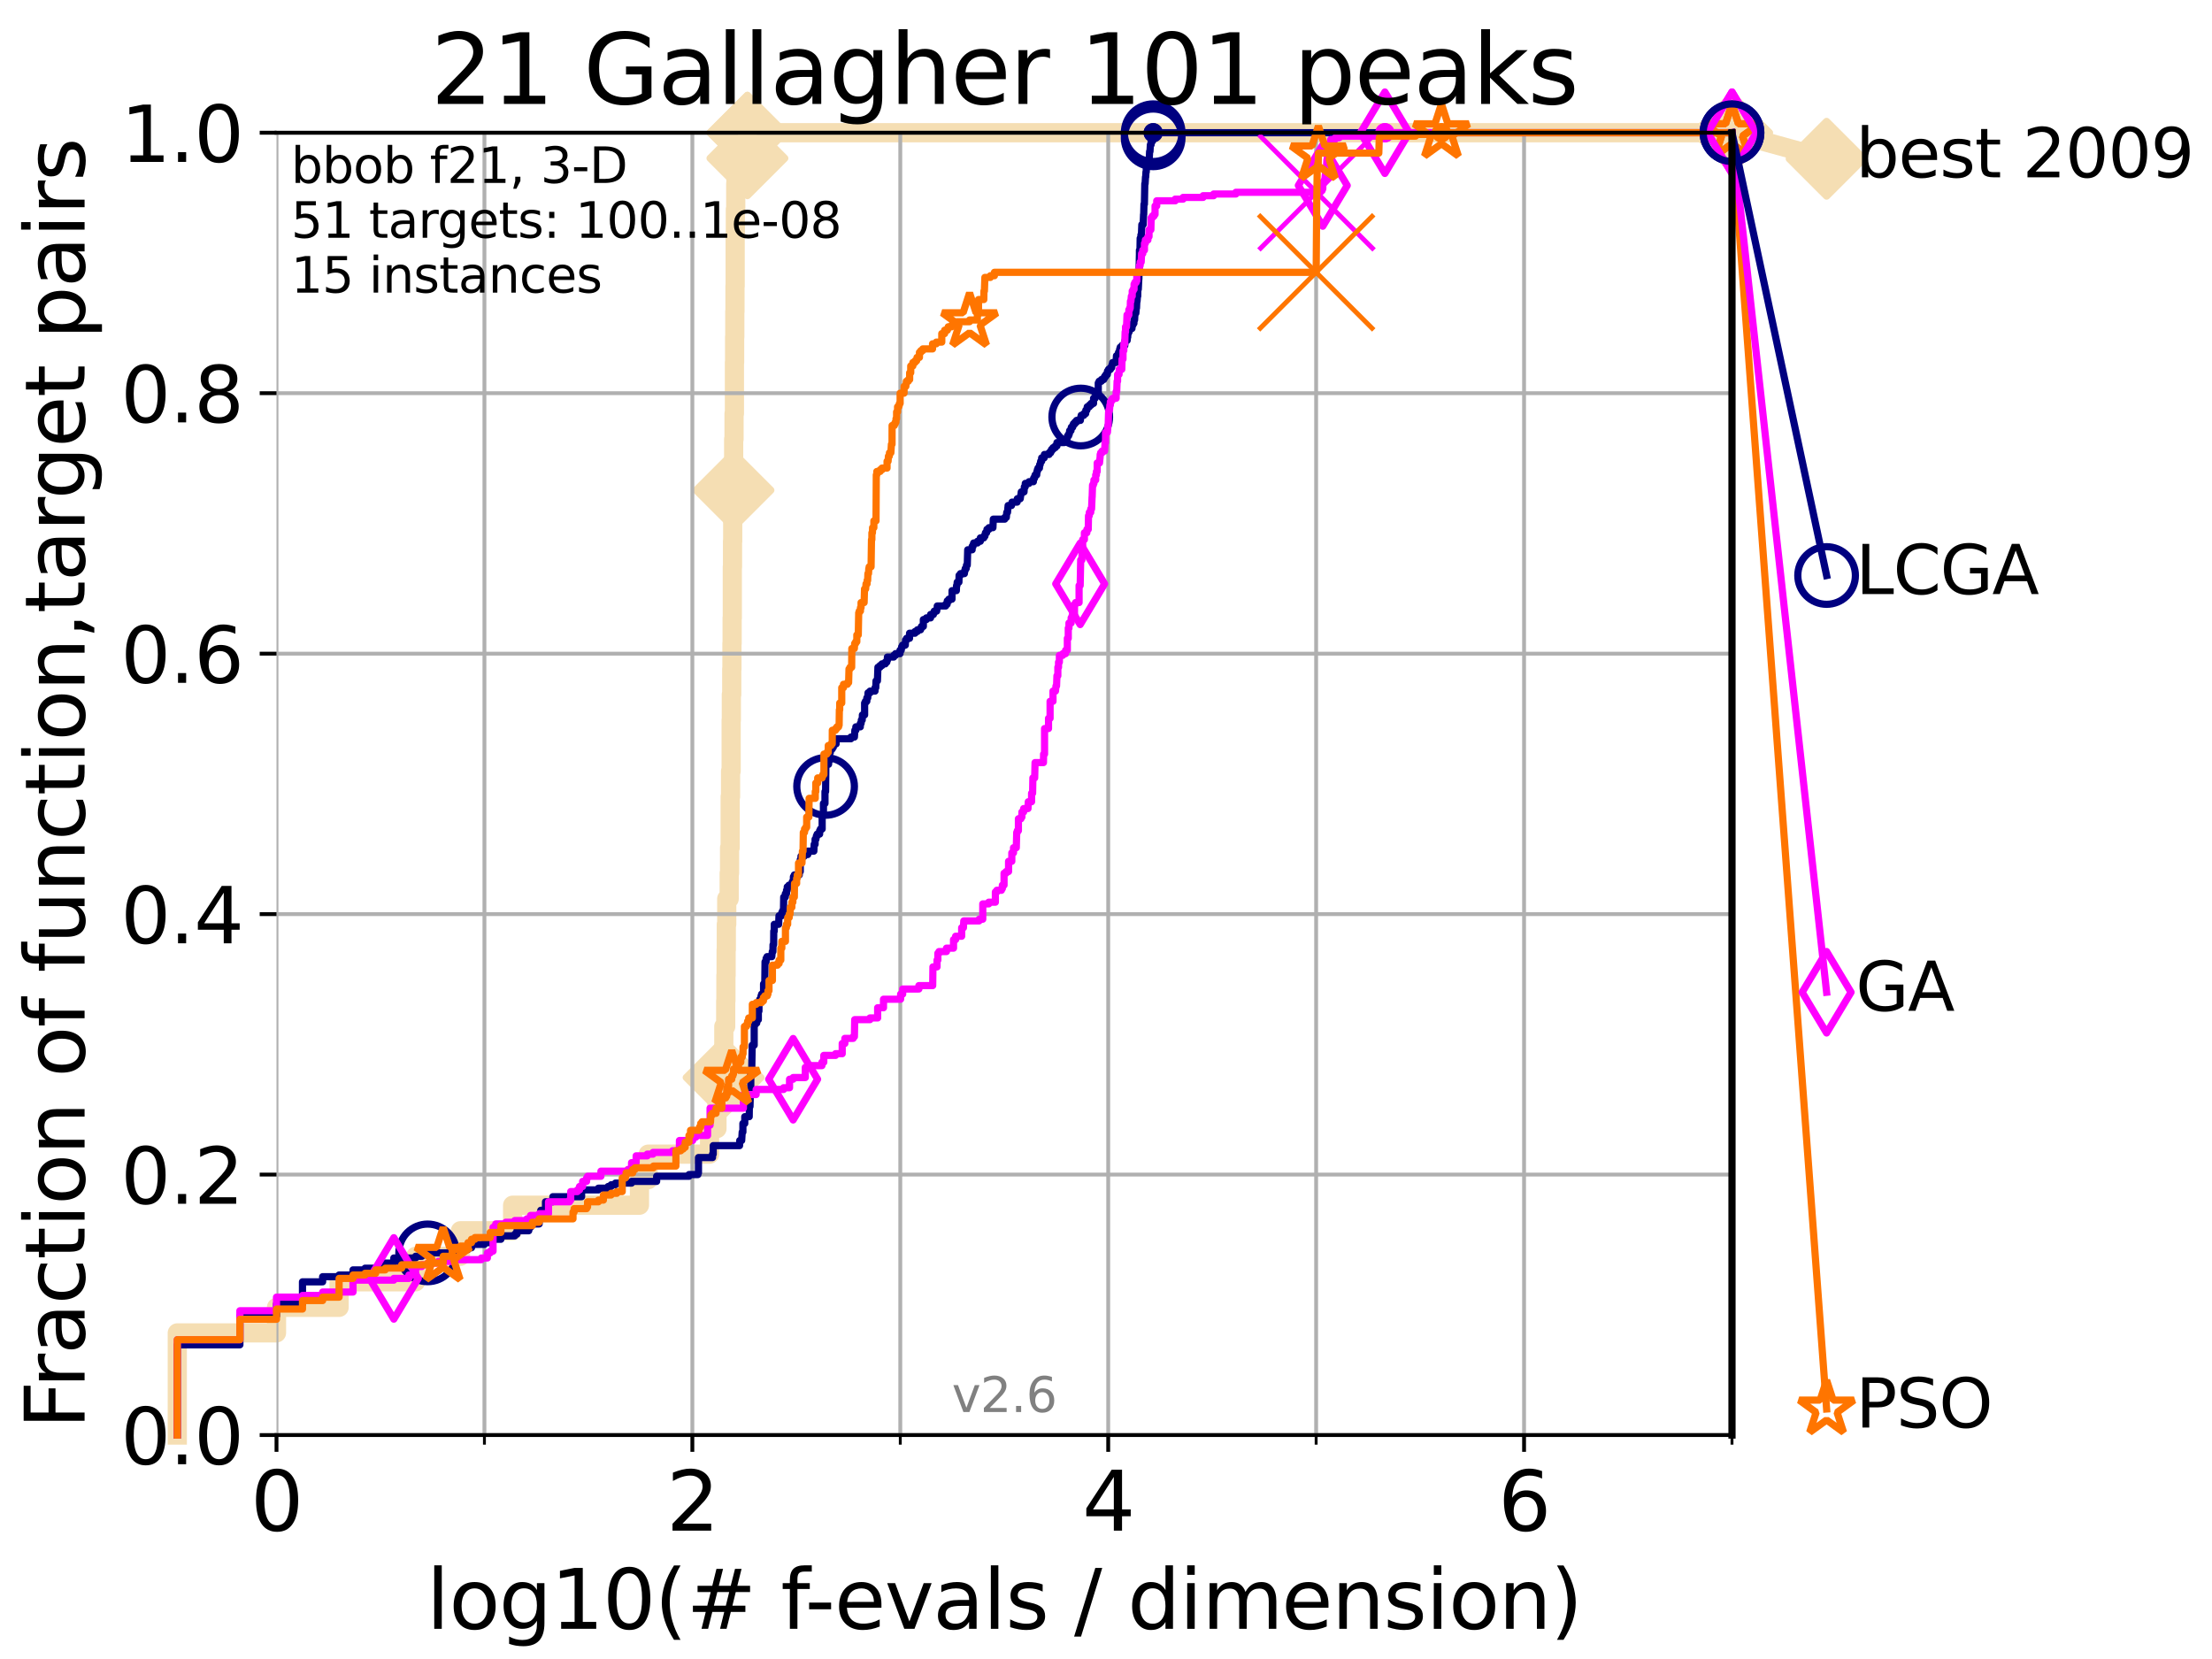 <?xml version="1.0" encoding="utf-8" standalone="no"?>
<!DOCTYPE svg PUBLIC "-//W3C//DTD SVG 1.1//EN"
  "http://www.w3.org/Graphics/SVG/1.1/DTD/svg11.dtd">
<svg xmlns:xlink="http://www.w3.org/1999/xlink" width="460.8pt" height="345.6pt" viewBox="0 0 460.8 345.6" xmlns="http://www.w3.org/2000/svg" version="1.1">
 <defs>
  <style type="text/css">*{stroke-linejoin: round; stroke-linecap: butt}</style>
 </defs>
 <g id="figure_1">
  <g id="patch_1">
   <path d="M 0 345.6 
L 460.8 345.6 
L 460.8 0 
L 0 0 
z
" style="fill: #ffffff"/>
  </g>
  <g id="axes_1">
   <g id="patch_2">
    <path d="M 57.6 298.944 
L 360.806 298.944 
L 360.806 27.648 
L 57.6 27.648 
z
" style="fill: #ffffff"/>
   </g>
   <g id="line2d_1">
    <path d="M 36.933 298.944 
L 36.933 277.666 
L 57.6 277.666 
L 57.6 272.346 
L 70.639 272.346 
L 70.639 267.027 
L 86.578 267.027 
L 86.578 261.707 
L 95.917 261.707 
L 95.917 256.388 
L 106.791 256.388 
L 106.791 251.068 
L 133.211 251.068 
L 133.211 245.749 
L 135.034 245.749 
L 135.034 240.429 
L 147.816 240.429 
L 147.816 235.11 
L 149.358 235.11 
L 149.358 229.79 
L 150.694 229.79 
L 150.694 224.471 
L 150.738 224.471 
L 150.738 219.151 
L 150.783 219.151 
L 150.783 213.832 
L 151.177 213.832 
L 151.177 208.512 
L 151.22 208.512 
L 151.22 203.192 
L 151.263 203.192 
L 151.263 197.873 
L 151.306 197.873 
L 151.306 192.553 
L 151.392 192.553 
L 151.392 187.234 
L 151.9 187.234 
L 151.9 181.914 
L 151.983 181.914 
L 151.983 176.595 
L 152.107 176.595 
L 152.107 165.956 
L 152.189 165.956 
L 152.189 160.636 
L 152.312 160.636 
L 152.312 149.997 
L 152.353 149.997 
L 152.353 144.678 
L 152.434 144.678 
L 152.434 139.358 
L 152.475 139.358 
L 152.475 134.039 
L 152.515 134.039 
L 152.515 128.719 
L 152.555 128.719 
L 152.555 118.08 
L 152.596 118.08 
L 152.596 112.76 
L 152.636 112.76 
L 152.636 107.441 
L 152.796 107.441 
L 152.796 102.121 
L 152.835 102.121 
L 152.835 91.482 
L 152.914 91.482 
L 152.914 86.163 
L 152.993 86.163 
L 152.993 75.524 
L 153.033 75.524 
L 153.033 70.204 
L 153.072 70.204 
L 153.072 64.885 
L 153.111 64.885 
L 153.111 59.565 
L 153.15 59.565 
L 153.15 48.926 
L 153.189 48.926 
L 153.189 43.607 
L 153.267 43.607 
L 153.267 38.287 
L 153.306 38.287 
L 153.306 32.968 
L 155.701 32.968 
L 155.701 27.648 
L 360.806 27.648 
" style="fill: none; stroke: #f5deb3; stroke-width: 4; stroke-linecap: square"/>
   </g>
   <g id="line2d_2">
    <defs>
     <path id="m081cdcc7a3" d="M 0 7.778 
L 7.778 0 
L 0 -7.778 
L -7.778 0 
z
" style="stroke: #f5deb3; stroke-width: 1.5; stroke-linejoin: miter"/>
    </defs>
    <g>
     <use xlink:href="#m081cdcc7a3" x="150.738" y="224.471" style="fill: #f5deb3; stroke: #f5deb3; stroke-width: 1.5; stroke-linejoin: miter"/>
     <use xlink:href="#m081cdcc7a3" x="152.796" y="102.121" style="fill: #f5deb3; stroke: #f5deb3; stroke-width: 1.5; stroke-linejoin: miter"/>
     <use xlink:href="#m081cdcc7a3" x="155.701" y="32.968" style="fill: #f5deb3; stroke: #f5deb3; stroke-width: 1.5; stroke-linejoin: miter"/>
     <use xlink:href="#m081cdcc7a3" x="155.701" y="27.648" style="fill: #f5deb3; stroke: #f5deb3; stroke-width: 1.5; stroke-linejoin: miter"/>
     <use xlink:href="#m081cdcc7a3" x="155.701" y="27.648" style="fill: #f5deb3; stroke: #f5deb3; stroke-width: 1.5; stroke-linejoin: miter"/>
     <use xlink:href="#m081cdcc7a3" x="360.806" y="27.648" style="fill: #f5deb3; stroke: #f5deb3; stroke-width: 1.5; stroke-linejoin: miter"/>
    </g>
   </g>
   <g id="line2d_3">
    <path style="fill: none; stroke: #f5deb3; stroke-width: 4; stroke-linecap: square"/>
    <g/>
   </g>
   <g id="line2d_4">
    <path d="M 360.806 27.648 
L 380.515 33.074 
" style="fill: none; stroke: #f5deb3; stroke-width: 4; stroke-linecap: square"/>
    <g>
     <use xlink:href="#m081cdcc7a3" x="360.806" y="27.648" style="fill: #f5deb3; stroke: #f5deb3; stroke-width: 1.5; stroke-linejoin: miter"/>
     <use xlink:href="#m081cdcc7a3" x="380.515" y="33.074" style="fill: #f5deb3; stroke: #f5deb3; stroke-width: 1.5; stroke-linejoin: miter"/>
    </g>
   </g>
   <g id="matplotlib.axis_1">
    <g id="xtick_1">
     <g id="line2d_5">
      <path d="M 57.6 298.944 
L 57.6 27.648 
" clip-path="url(#p2807c6fcfc)" style="fill: none; stroke: #b0b0b0; stroke-width: 0.8; stroke-linecap: square"/>
     </g>
     <g id="line2d_6">
      <defs>
       <path id="m4e328de126" d="M 0 0 
L 0 3.5 
" style="stroke: #000000; stroke-width: 0.8"/>
      </defs>
      <g>
       <use xlink:href="#m4e328de126" x="57.6" y="298.944" style="stroke: #000000; stroke-width: 0.8"/>
      </g>
     </g>
     <g id="text_1">
      <!-- 0 -->
      <g transform="translate(52.192 318.861)scale(0.17 -0.17)">
       <defs>
        <path id="DejaVuSans-30" d="M 2034 4250 
Q 1547 4250 1301 3770 
Q 1056 3291 1056 2328 
Q 1056 1369 1301 889 
Q 1547 409 2034 409 
Q 2525 409 2770 889 
Q 3016 1369 3016 2328 
Q 3016 3291 2770 3770 
Q 2525 4250 2034 4250 
z
M 2034 4750 
Q 2819 4750 3233 4129 
Q 3647 3509 3647 2328 
Q 3647 1150 3233 529 
Q 2819 -91 2034 -91 
Q 1250 -91 836 529 
Q 422 1150 422 2328 
Q 422 3509 836 4129 
Q 1250 4750 2034 4750 
z
" transform="scale(0.016)"/>
       </defs>
       <use xlink:href="#DejaVuSans-30"/>
      </g>
     </g>
    </g>
    <g id="xtick_2">
     <g id="line2d_7">
      <path d="M 144.23 298.944 
L 144.23 27.648 
" clip-path="url(#p2807c6fcfc)" style="fill: none; stroke: #b0b0b0; stroke-width: 0.8; stroke-linecap: square"/>
     </g>
     <g id="line2d_8">
      <g>
       <use xlink:href="#m4e328de126" x="144.23" y="298.944" style="stroke: #000000; stroke-width: 0.8"/>
      </g>
     </g>
     <g id="text_2">
      <!-- 2 -->
      <g transform="translate(138.822 318.861)scale(0.17 -0.17)">
       <defs>
        <path id="DejaVuSans-32" d="M 1228 531 
L 3431 531 
L 3431 0 
L 469 0 
L 469 531 
Q 828 903 1448 1529 
Q 2069 2156 2228 2338 
Q 2531 2678 2651 2914 
Q 2772 3150 2772 3378 
Q 2772 3750 2511 3984 
Q 2250 4219 1831 4219 
Q 1534 4219 1204 4116 
Q 875 4013 500 3803 
L 500 4441 
Q 881 4594 1212 4672 
Q 1544 4750 1819 4750 
Q 2544 4750 2975 4387 
Q 3406 4025 3406 3419 
Q 3406 3131 3298 2873 
Q 3191 2616 2906 2266 
Q 2828 2175 2409 1742 
Q 1991 1309 1228 531 
z
" transform="scale(0.016)"/>
       </defs>
       <use xlink:href="#DejaVuSans-32"/>
      </g>
     </g>
    </g>
    <g id="xtick_3">
     <g id="line2d_9">
      <path d="M 230.861 298.944 
L 230.861 27.648 
" clip-path="url(#p2807c6fcfc)" style="fill: none; stroke: #b0b0b0; stroke-width: 0.8; stroke-linecap: square"/>
     </g>
     <g id="line2d_10">
      <g>
       <use xlink:href="#m4e328de126" x="230.861" y="298.944" style="stroke: #000000; stroke-width: 0.8"/>
      </g>
     </g>
     <g id="text_3">
      <!-- 4 -->
      <g transform="translate(225.453 318.861)scale(0.17 -0.17)">
       <defs>
        <path id="DejaVuSans-34" d="M 2419 4116 
L 825 1625 
L 2419 1625 
L 2419 4116 
z
M 2253 4666 
L 3047 4666 
L 3047 1625 
L 3713 1625 
L 3713 1100 
L 3047 1100 
L 3047 0 
L 2419 0 
L 2419 1100 
L 313 1100 
L 313 1709 
L 2253 4666 
z
" transform="scale(0.016)"/>
       </defs>
       <use xlink:href="#DejaVuSans-34"/>
      </g>
     </g>
    </g>
    <g id="xtick_4">
     <g id="line2d_11">
      <path d="M 317.491 298.944 
L 317.491 27.648 
" clip-path="url(#p2807c6fcfc)" style="fill: none; stroke: #b0b0b0; stroke-width: 0.8; stroke-linecap: square"/>
     </g>
     <g id="line2d_12">
      <g>
       <use xlink:href="#m4e328de126" x="317.491" y="298.944" style="stroke: #000000; stroke-width: 0.8"/>
      </g>
     </g>
     <g id="text_4">
      <!-- 6 -->
      <g transform="translate(312.083 318.861)scale(0.17 -0.17)">
       <defs>
        <path id="DejaVuSans-36" d="M 2113 2584 
Q 1688 2584 1439 2293 
Q 1191 2003 1191 1497 
Q 1191 994 1439 701 
Q 1688 409 2113 409 
Q 2538 409 2786 701 
Q 3034 994 3034 1497 
Q 3034 2003 2786 2293 
Q 2538 2584 2113 2584 
z
M 3366 4563 
L 3366 3988 
Q 3128 4100 2886 4159 
Q 2644 4219 2406 4219 
Q 1781 4219 1451 3797 
Q 1122 3375 1075 2522 
Q 1259 2794 1537 2939 
Q 1816 3084 2150 3084 
Q 2853 3084 3261 2657 
Q 3669 2231 3669 1497 
Q 3669 778 3244 343 
Q 2819 -91 2113 -91 
Q 1303 -91 875 529 
Q 447 1150 447 2328 
Q 447 3434 972 4092 
Q 1497 4750 2381 4750 
Q 2619 4750 2861 4703 
Q 3103 4656 3366 4563 
z
" transform="scale(0.016)"/>
       </defs>
       <use xlink:href="#DejaVuSans-36"/>
      </g>
     </g>
    </g>
    <g id="xtick_5">
     <g id="line2d_13">
      <path d="M 100.915 298.944 
L 100.915 27.648 
" clip-path="url(#p2807c6fcfc)" style="fill: none; stroke: #b0b0b0; stroke-width: 0.8; stroke-linecap: square"/>
     </g>
     <g id="line2d_14">
      <defs>
       <path id="m1734cc2cca" d="M 0 0 
L 0 2 
" style="stroke: #000000; stroke-width: 0.6"/>
      </defs>
      <g>
       <use xlink:href="#m1734cc2cca" x="100.915" y="298.944" style="stroke: #000000; stroke-width: 0.6"/>
      </g>
     </g>
    </g>
    <g id="xtick_6">
     <g id="line2d_15">
      <path d="M 187.546 298.944 
L 187.546 27.648 
" clip-path="url(#p2807c6fcfc)" style="fill: none; stroke: #b0b0b0; stroke-width: 0.8; stroke-linecap: square"/>
     </g>
     <g id="line2d_16">
      <g>
       <use xlink:href="#m1734cc2cca" x="187.546" y="298.944" style="stroke: #000000; stroke-width: 0.6"/>
      </g>
     </g>
    </g>
    <g id="xtick_7">
     <g id="line2d_17">
      <path d="M 274.176 298.944 
L 274.176 27.648 
" clip-path="url(#p2807c6fcfc)" style="fill: none; stroke: #b0b0b0; stroke-width: 0.8; stroke-linecap: square"/>
     </g>
     <g id="line2d_18">
      <g>
       <use xlink:href="#m1734cc2cca" x="274.176" y="298.944" style="stroke: #000000; stroke-width: 0.6"/>
      </g>
     </g>
    </g>
    <g id="xtick_8">
     <g id="line2d_19">
      <path d="M 360.806 298.944 
L 360.806 27.648 
" clip-path="url(#p2807c6fcfc)" style="fill: none; stroke: #b0b0b0; stroke-width: 0.8; stroke-linecap: square"/>
     </g>
     <g id="line2d_20">
      <g>
       <use xlink:href="#m1734cc2cca" x="360.806" y="298.944" style="stroke: #000000; stroke-width: 0.6"/>
      </g>
     </g>
    </g>
    <g id="text_5">
     <!-- log10(# f-evals / dimension) -->
     <g transform="translate(88.823 339.314)scale(0.17 -0.17)">
      <defs>
       <path id="DejaVuSans-6c" d="M 603 4863 
L 1178 4863 
L 1178 0 
L 603 0 
L 603 4863 
z
" transform="scale(0.016)"/>
       <path id="DejaVuSans-6f" d="M 1959 3097 
Q 1497 3097 1228 2736 
Q 959 2375 959 1747 
Q 959 1119 1226 758 
Q 1494 397 1959 397 
Q 2419 397 2687 759 
Q 2956 1122 2956 1747 
Q 2956 2369 2687 2733 
Q 2419 3097 1959 3097 
z
M 1959 3584 
Q 2709 3584 3137 3096 
Q 3566 2609 3566 1747 
Q 3566 888 3137 398 
Q 2709 -91 1959 -91 
Q 1206 -91 779 398 
Q 353 888 353 1747 
Q 353 2609 779 3096 
Q 1206 3584 1959 3584 
z
" transform="scale(0.016)"/>
       <path id="DejaVuSans-67" d="M 2906 1791 
Q 2906 2416 2648 2759 
Q 2391 3103 1925 3103 
Q 1463 3103 1205 2759 
Q 947 2416 947 1791 
Q 947 1169 1205 825 
Q 1463 481 1925 481 
Q 2391 481 2648 825 
Q 2906 1169 2906 1791 
z
M 3481 434 
Q 3481 -459 3084 -895 
Q 2688 -1331 1869 -1331 
Q 1566 -1331 1297 -1286 
Q 1028 -1241 775 -1147 
L 775 -588 
Q 1028 -725 1275 -790 
Q 1522 -856 1778 -856 
Q 2344 -856 2625 -561 
Q 2906 -266 2906 331 
L 2906 616 
Q 2728 306 2450 153 
Q 2172 0 1784 0 
Q 1141 0 747 490 
Q 353 981 353 1791 
Q 353 2603 747 3093 
Q 1141 3584 1784 3584 
Q 2172 3584 2450 3431 
Q 2728 3278 2906 2969 
L 2906 3500 
L 3481 3500 
L 3481 434 
z
" transform="scale(0.016)"/>
       <path id="DejaVuSans-31" d="M 794 531 
L 1825 531 
L 1825 4091 
L 703 3866 
L 703 4441 
L 1819 4666 
L 2450 4666 
L 2450 531 
L 3481 531 
L 3481 0 
L 794 0 
L 794 531 
z
" transform="scale(0.016)"/>
       <path id="DejaVuSans-28" d="M 1984 4856 
Q 1566 4138 1362 3434 
Q 1159 2731 1159 2009 
Q 1159 1288 1364 580 
Q 1569 -128 1984 -844 
L 1484 -844 
Q 1016 -109 783 600 
Q 550 1309 550 2009 
Q 550 2706 781 3412 
Q 1013 4119 1484 4856 
L 1984 4856 
z
" transform="scale(0.016)"/>
       <path id="DejaVuSans-23" d="M 3272 2816 
L 2363 2816 
L 2100 1772 
L 3016 1772 
L 3272 2816 
z
M 2803 4594 
L 2478 3297 
L 3391 3297 
L 3719 4594 
L 4219 4594 
L 3897 3297 
L 4872 3297 
L 4872 2816 
L 3775 2816 
L 3519 1772 
L 4513 1772 
L 4513 1294 
L 3397 1294 
L 3072 0 
L 2572 0 
L 2894 1294 
L 1978 1294 
L 1656 0 
L 1153 0 
L 1478 1294 
L 494 1294 
L 494 1772 
L 1594 1772 
L 1856 2816 
L 850 2816 
L 850 3297 
L 1978 3297 
L 2297 4594 
L 2803 4594 
z
" transform="scale(0.016)"/>
       <path id="DejaVuSans-20" transform="scale(0.016)"/>
       <path id="DejaVuSans-66" d="M 2375 4863 
L 2375 4384 
L 1825 4384 
Q 1516 4384 1395 4259 
Q 1275 4134 1275 3809 
L 1275 3500 
L 2222 3500 
L 2222 3053 
L 1275 3053 
L 1275 0 
L 697 0 
L 697 3053 
L 147 3053 
L 147 3500 
L 697 3500 
L 697 3744 
Q 697 4328 969 4595 
Q 1241 4863 1831 4863 
L 2375 4863 
z
" transform="scale(0.016)"/>
       <path id="DejaVuSans-2d" d="M 313 2009 
L 1997 2009 
L 1997 1497 
L 313 1497 
L 313 2009 
z
" transform="scale(0.016)"/>
       <path id="DejaVuSans-65" d="M 3597 1894 
L 3597 1613 
L 953 1613 
Q 991 1019 1311 708 
Q 1631 397 2203 397 
Q 2534 397 2845 478 
Q 3156 559 3463 722 
L 3463 178 
Q 3153 47 2828 -22 
Q 2503 -91 2169 -91 
Q 1331 -91 842 396 
Q 353 884 353 1716 
Q 353 2575 817 3079 
Q 1281 3584 2069 3584 
Q 2775 3584 3186 3129 
Q 3597 2675 3597 1894 
z
M 3022 2063 
Q 3016 2534 2758 2815 
Q 2500 3097 2075 3097 
Q 1594 3097 1305 2825 
Q 1016 2553 972 2059 
L 3022 2063 
z
" transform="scale(0.016)"/>
       <path id="DejaVuSans-76" d="M 191 3500 
L 800 3500 
L 1894 563 
L 2988 3500 
L 3597 3500 
L 2284 0 
L 1503 0 
L 191 3500 
z
" transform="scale(0.016)"/>
       <path id="DejaVuSans-61" d="M 2194 1759 
Q 1497 1759 1228 1600 
Q 959 1441 959 1056 
Q 959 750 1161 570 
Q 1363 391 1709 391 
Q 2188 391 2477 730 
Q 2766 1069 2766 1631 
L 2766 1759 
L 2194 1759 
z
M 3341 1997 
L 3341 0 
L 2766 0 
L 2766 531 
Q 2569 213 2275 61 
Q 1981 -91 1556 -91 
Q 1019 -91 701 211 
Q 384 513 384 1019 
Q 384 1609 779 1909 
Q 1175 2209 1959 2209 
L 2766 2209 
L 2766 2266 
Q 2766 2663 2505 2880 
Q 2244 3097 1772 3097 
Q 1472 3097 1187 3025 
Q 903 2953 641 2809 
L 641 3341 
Q 956 3463 1253 3523 
Q 1550 3584 1831 3584 
Q 2591 3584 2966 3190 
Q 3341 2797 3341 1997 
z
" transform="scale(0.016)"/>
       <path id="DejaVuSans-73" d="M 2834 3397 
L 2834 2853 
Q 2591 2978 2328 3040 
Q 2066 3103 1784 3103 
Q 1356 3103 1142 2972 
Q 928 2841 928 2578 
Q 928 2378 1081 2264 
Q 1234 2150 1697 2047 
L 1894 2003 
Q 2506 1872 2764 1633 
Q 3022 1394 3022 966 
Q 3022 478 2636 193 
Q 2250 -91 1575 -91 
Q 1294 -91 989 -36 
Q 684 19 347 128 
L 347 722 
Q 666 556 975 473 
Q 1284 391 1588 391 
Q 1994 391 2212 530 
Q 2431 669 2431 922 
Q 2431 1156 2273 1281 
Q 2116 1406 1581 1522 
L 1381 1569 
Q 847 1681 609 1914 
Q 372 2147 372 2553 
Q 372 3047 722 3315 
Q 1072 3584 1716 3584 
Q 2034 3584 2315 3537 
Q 2597 3491 2834 3397 
z
" transform="scale(0.016)"/>
       <path id="DejaVuSans-2f" d="M 1625 4666 
L 2156 4666 
L 531 -594 
L 0 -594 
L 1625 4666 
z
" transform="scale(0.016)"/>
       <path id="DejaVuSans-64" d="M 2906 2969 
L 2906 4863 
L 3481 4863 
L 3481 0 
L 2906 0 
L 2906 525 
Q 2725 213 2448 61 
Q 2172 -91 1784 -91 
Q 1150 -91 751 415 
Q 353 922 353 1747 
Q 353 2572 751 3078 
Q 1150 3584 1784 3584 
Q 2172 3584 2448 3432 
Q 2725 3281 2906 2969 
z
M 947 1747 
Q 947 1113 1208 752 
Q 1469 391 1925 391 
Q 2381 391 2643 752 
Q 2906 1113 2906 1747 
Q 2906 2381 2643 2742 
Q 2381 3103 1925 3103 
Q 1469 3103 1208 2742 
Q 947 2381 947 1747 
z
" transform="scale(0.016)"/>
       <path id="DejaVuSans-69" d="M 603 3500 
L 1178 3500 
L 1178 0 
L 603 0 
L 603 3500 
z
M 603 4863 
L 1178 4863 
L 1178 4134 
L 603 4134 
L 603 4863 
z
" transform="scale(0.016)"/>
       <path id="DejaVuSans-6d" d="M 3328 2828 
Q 3544 3216 3844 3400 
Q 4144 3584 4550 3584 
Q 5097 3584 5394 3201 
Q 5691 2819 5691 2113 
L 5691 0 
L 5113 0 
L 5113 2094 
Q 5113 2597 4934 2840 
Q 4756 3084 4391 3084 
Q 3944 3084 3684 2787 
Q 3425 2491 3425 1978 
L 3425 0 
L 2847 0 
L 2847 2094 
Q 2847 2600 2669 2842 
Q 2491 3084 2119 3084 
Q 1678 3084 1418 2786 
Q 1159 2488 1159 1978 
L 1159 0 
L 581 0 
L 581 3500 
L 1159 3500 
L 1159 2956 
Q 1356 3278 1631 3431 
Q 1906 3584 2284 3584 
Q 2666 3584 2933 3390 
Q 3200 3197 3328 2828 
z
" transform="scale(0.016)"/>
       <path id="DejaVuSans-6e" d="M 3513 2113 
L 3513 0 
L 2938 0 
L 2938 2094 
Q 2938 2591 2744 2837 
Q 2550 3084 2163 3084 
Q 1697 3084 1428 2787 
Q 1159 2491 1159 1978 
L 1159 0 
L 581 0 
L 581 3500 
L 1159 3500 
L 1159 2956 
Q 1366 3272 1645 3428 
Q 1925 3584 2291 3584 
Q 2894 3584 3203 3211 
Q 3513 2838 3513 2113 
z
" transform="scale(0.016)"/>
       <path id="DejaVuSans-29" d="M 513 4856 
L 1013 4856 
Q 1481 4119 1714 3412 
Q 1947 2706 1947 2009 
Q 1947 1309 1714 600 
Q 1481 -109 1013 -844 
L 513 -844 
Q 928 -128 1133 580 
Q 1338 1288 1338 2009 
Q 1338 2731 1133 3434 
Q 928 4138 513 4856 
z
" transform="scale(0.016)"/>
      </defs>
      <use xlink:href="#DejaVuSans-6c"/>
      <use xlink:href="#DejaVuSans-6f" x="27.783"/>
      <use xlink:href="#DejaVuSans-67" x="88.965"/>
      <use xlink:href="#DejaVuSans-31" x="152.441"/>
      <use xlink:href="#DejaVuSans-30" x="216.064"/>
      <use xlink:href="#DejaVuSans-28" x="279.688"/>
      <use xlink:href="#DejaVuSans-23" x="318.701"/>
      <use xlink:href="#DejaVuSans-20" x="402.49"/>
      <use xlink:href="#DejaVuSans-66" x="434.277"/>
      <use xlink:href="#DejaVuSans-2d" x="463.982"/>
      <use xlink:href="#DejaVuSans-65" x="500.066"/>
      <use xlink:href="#DejaVuSans-76" x="561.59"/>
      <use xlink:href="#DejaVuSans-61" x="620.77"/>
      <use xlink:href="#DejaVuSans-6c" x="682.049"/>
      <use xlink:href="#DejaVuSans-73" x="709.832"/>
      <use xlink:href="#DejaVuSans-20" x="761.932"/>
      <use xlink:href="#DejaVuSans-2f" x="793.719"/>
      <use xlink:href="#DejaVuSans-20" x="827.41"/>
      <use xlink:href="#DejaVuSans-64" x="859.197"/>
      <use xlink:href="#DejaVuSans-69" x="922.674"/>
      <use xlink:href="#DejaVuSans-6d" x="950.457"/>
      <use xlink:href="#DejaVuSans-65" x="1047.869"/>
      <use xlink:href="#DejaVuSans-6e" x="1109.393"/>
      <use xlink:href="#DejaVuSans-73" x="1172.771"/>
      <use xlink:href="#DejaVuSans-69" x="1224.871"/>
      <use xlink:href="#DejaVuSans-6f" x="1252.654"/>
      <use xlink:href="#DejaVuSans-6e" x="1313.836"/>
      <use xlink:href="#DejaVuSans-29" x="1377.215"/>
     </g>
    </g>
   </g>
   <g id="matplotlib.axis_2">
    <g id="ytick_1">
     <g id="line2d_21">
      <path d="M 57.6 298.944 
L 360.806 298.944 
" clip-path="url(#p2807c6fcfc)" style="fill: none; stroke: #b0b0b0; stroke-width: 0.8; stroke-linecap: square"/>
     </g>
     <g id="line2d_22">
      <defs>
       <path id="mc6fa08be50" d="M 0 0 
L -3.5 0 
" style="stroke: #000000; stroke-width: 0.8"/>
      </defs>
      <g>
       <use xlink:href="#mc6fa08be50" x="57.6" y="298.944" style="stroke: #000000; stroke-width: 0.8"/>
      </g>
     </g>
     <g id="text_6">
      <!-- 0.0 -->
      <g transform="translate(25.155 305.023)scale(0.16 -0.16)">
       <defs>
        <path id="DejaVuSans-2e" d="M 684 794 
L 1344 794 
L 1344 0 
L 684 0 
L 684 794 
z
" transform="scale(0.016)"/>
       </defs>
       <use xlink:href="#DejaVuSans-30"/>
       <use xlink:href="#DejaVuSans-2e" x="63.623"/>
       <use xlink:href="#DejaVuSans-30" x="95.41"/>
      </g>
     </g>
    </g>
    <g id="ytick_2">
     <g id="line2d_23">
      <path d="M 57.6 244.685 
L 360.806 244.685 
" clip-path="url(#p2807c6fcfc)" style="fill: none; stroke: #b0b0b0; stroke-width: 0.8; stroke-linecap: square"/>
     </g>
     <g id="line2d_24">
      <g>
       <use xlink:href="#mc6fa08be50" x="57.6" y="244.685" style="stroke: #000000; stroke-width: 0.8"/>
      </g>
     </g>
     <g id="text_7">
      <!-- 0.2 -->
      <g transform="translate(25.155 250.764)scale(0.16 -0.16)">
       <use xlink:href="#DejaVuSans-30"/>
       <use xlink:href="#DejaVuSans-2e" x="63.623"/>
       <use xlink:href="#DejaVuSans-32" x="95.41"/>
      </g>
     </g>
    </g>
    <g id="ytick_3">
     <g id="line2d_25">
      <path d="M 57.6 190.426 
L 360.806 190.426 
" clip-path="url(#p2807c6fcfc)" style="fill: none; stroke: #b0b0b0; stroke-width: 0.8; stroke-linecap: square"/>
     </g>
     <g id="line2d_26">
      <g>
       <use xlink:href="#mc6fa08be50" x="57.6" y="190.426" style="stroke: #000000; stroke-width: 0.8"/>
      </g>
     </g>
     <g id="text_8">
      <!-- 0.4 -->
      <g transform="translate(25.155 196.504)scale(0.16 -0.16)">
       <use xlink:href="#DejaVuSans-30"/>
       <use xlink:href="#DejaVuSans-2e" x="63.623"/>
       <use xlink:href="#DejaVuSans-34" x="95.41"/>
      </g>
     </g>
    </g>
    <g id="ytick_4">
     <g id="line2d_27">
      <path d="M 57.6 136.166 
L 360.806 136.166 
" clip-path="url(#p2807c6fcfc)" style="fill: none; stroke: #b0b0b0; stroke-width: 0.8; stroke-linecap: square"/>
     </g>
     <g id="line2d_28">
      <g>
       <use xlink:href="#mc6fa08be50" x="57.6" y="136.166" style="stroke: #000000; stroke-width: 0.8"/>
      </g>
     </g>
     <g id="text_9">
      <!-- 0.6 -->
      <g transform="translate(25.155 142.245)scale(0.16 -0.16)">
       <use xlink:href="#DejaVuSans-30"/>
       <use xlink:href="#DejaVuSans-2e" x="63.623"/>
       <use xlink:href="#DejaVuSans-36" x="95.41"/>
      </g>
     </g>
    </g>
    <g id="ytick_5">
     <g id="line2d_29">
      <path d="M 57.6 81.907 
L 360.806 81.907 
" clip-path="url(#p2807c6fcfc)" style="fill: none; stroke: #b0b0b0; stroke-width: 0.8; stroke-linecap: square"/>
     </g>
     <g id="line2d_30">
      <g>
       <use xlink:href="#mc6fa08be50" x="57.6" y="81.907" style="stroke: #000000; stroke-width: 0.8"/>
      </g>
     </g>
     <g id="text_10">
      <!-- 0.8 -->
      <g transform="translate(25.155 87.986)scale(0.16 -0.16)">
       <defs>
        <path id="DejaVuSans-38" d="M 2034 2216 
Q 1584 2216 1326 1975 
Q 1069 1734 1069 1313 
Q 1069 891 1326 650 
Q 1584 409 2034 409 
Q 2484 409 2743 651 
Q 3003 894 3003 1313 
Q 3003 1734 2745 1975 
Q 2488 2216 2034 2216 
z
M 1403 2484 
Q 997 2584 770 2862 
Q 544 3141 544 3541 
Q 544 4100 942 4425 
Q 1341 4750 2034 4750 
Q 2731 4750 3128 4425 
Q 3525 4100 3525 3541 
Q 3525 3141 3298 2862 
Q 3072 2584 2669 2484 
Q 3125 2378 3379 2068 
Q 3634 1759 3634 1313 
Q 3634 634 3220 271 
Q 2806 -91 2034 -91 
Q 1263 -91 848 271 
Q 434 634 434 1313 
Q 434 1759 690 2068 
Q 947 2378 1403 2484 
z
M 1172 3481 
Q 1172 3119 1398 2916 
Q 1625 2713 2034 2713 
Q 2441 2713 2670 2916 
Q 2900 3119 2900 3481 
Q 2900 3844 2670 4047 
Q 2441 4250 2034 4250 
Q 1625 4250 1398 4047 
Q 1172 3844 1172 3481 
z
" transform="scale(0.016)"/>
       </defs>
       <use xlink:href="#DejaVuSans-30"/>
       <use xlink:href="#DejaVuSans-2e" x="63.623"/>
       <use xlink:href="#DejaVuSans-38" x="95.41"/>
      </g>
     </g>
    </g>
    <g id="ytick_6">
     <g id="line2d_31">
      <path d="M 57.6 27.648 
L 360.806 27.648 
" clip-path="url(#p2807c6fcfc)" style="fill: none; stroke: #b0b0b0; stroke-width: 0.8; stroke-linecap: square"/>
     </g>
     <g id="line2d_32">
      <g>
       <use xlink:href="#mc6fa08be50" x="57.6" y="27.648" style="stroke: #000000; stroke-width: 0.8"/>
      </g>
     </g>
     <g id="text_11">
      <!-- 1.0 -->
      <g transform="translate(25.155 33.727)scale(0.16 -0.16)">
       <use xlink:href="#DejaVuSans-31"/>
       <use xlink:href="#DejaVuSans-2e" x="63.623"/>
       <use xlink:href="#DejaVuSans-30" x="95.41"/>
      </g>
     </g>
    </g>
    <g id="text_12">
     <!-- Fraction of function,target pairs -->
     <g transform="translate(17.62 297.681)rotate(-90)scale(0.17 -0.17)">
      <defs>
       <path id="DejaVuSans-46" d="M 628 4666 
L 3309 4666 
L 3309 4134 
L 1259 4134 
L 1259 2759 
L 3109 2759 
L 3109 2228 
L 1259 2228 
L 1259 0 
L 628 0 
L 628 4666 
z
" transform="scale(0.016)"/>
       <path id="DejaVuSans-72" d="M 2631 2963 
Q 2534 3019 2420 3045 
Q 2306 3072 2169 3072 
Q 1681 3072 1420 2755 
Q 1159 2438 1159 1844 
L 1159 0 
L 581 0 
L 581 3500 
L 1159 3500 
L 1159 2956 
Q 1341 3275 1631 3429 
Q 1922 3584 2338 3584 
Q 2397 3584 2469 3576 
Q 2541 3569 2628 3553 
L 2631 2963 
z
" transform="scale(0.016)"/>
       <path id="DejaVuSans-63" d="M 3122 3366 
L 3122 2828 
Q 2878 2963 2633 3030 
Q 2388 3097 2138 3097 
Q 1578 3097 1268 2742 
Q 959 2388 959 1747 
Q 959 1106 1268 751 
Q 1578 397 2138 397 
Q 2388 397 2633 464 
Q 2878 531 3122 666 
L 3122 134 
Q 2881 22 2623 -34 
Q 2366 -91 2075 -91 
Q 1284 -91 818 406 
Q 353 903 353 1747 
Q 353 2603 823 3093 
Q 1294 3584 2113 3584 
Q 2378 3584 2631 3529 
Q 2884 3475 3122 3366 
z
" transform="scale(0.016)"/>
       <path id="DejaVuSans-74" d="M 1172 4494 
L 1172 3500 
L 2356 3500 
L 2356 3053 
L 1172 3053 
L 1172 1153 
Q 1172 725 1289 603 
Q 1406 481 1766 481 
L 2356 481 
L 2356 0 
L 1766 0 
Q 1100 0 847 248 
Q 594 497 594 1153 
L 594 3053 
L 172 3053 
L 172 3500 
L 594 3500 
L 594 4494 
L 1172 4494 
z
" transform="scale(0.016)"/>
       <path id="DejaVuSans-75" d="M 544 1381 
L 544 3500 
L 1119 3500 
L 1119 1403 
Q 1119 906 1312 657 
Q 1506 409 1894 409 
Q 2359 409 2629 706 
Q 2900 1003 2900 1516 
L 2900 3500 
L 3475 3500 
L 3475 0 
L 2900 0 
L 2900 538 
Q 2691 219 2414 64 
Q 2138 -91 1772 -91 
Q 1169 -91 856 284 
Q 544 659 544 1381 
z
M 1991 3584 
L 1991 3584 
z
" transform="scale(0.016)"/>
       <path id="DejaVuSans-2c" d="M 750 794 
L 1409 794 
L 1409 256 
L 897 -744 
L 494 -744 
L 750 256 
L 750 794 
z
" transform="scale(0.016)"/>
       <path id="DejaVuSans-70" d="M 1159 525 
L 1159 -1331 
L 581 -1331 
L 581 3500 
L 1159 3500 
L 1159 2969 
Q 1341 3281 1617 3432 
Q 1894 3584 2278 3584 
Q 2916 3584 3314 3078 
Q 3713 2572 3713 1747 
Q 3713 922 3314 415 
Q 2916 -91 2278 -91 
Q 1894 -91 1617 61 
Q 1341 213 1159 525 
z
M 3116 1747 
Q 3116 2381 2855 2742 
Q 2594 3103 2138 3103 
Q 1681 3103 1420 2742 
Q 1159 2381 1159 1747 
Q 1159 1113 1420 752 
Q 1681 391 2138 391 
Q 2594 391 2855 752 
Q 3116 1113 3116 1747 
z
" transform="scale(0.016)"/>
      </defs>
      <use xlink:href="#DejaVuSans-46"/>
      <use xlink:href="#DejaVuSans-72" x="50.27"/>
      <use xlink:href="#DejaVuSans-61" x="91.383"/>
      <use xlink:href="#DejaVuSans-63" x="152.662"/>
      <use xlink:href="#DejaVuSans-74" x="207.643"/>
      <use xlink:href="#DejaVuSans-69" x="246.852"/>
      <use xlink:href="#DejaVuSans-6f" x="274.635"/>
      <use xlink:href="#DejaVuSans-6e" x="335.816"/>
      <use xlink:href="#DejaVuSans-20" x="399.195"/>
      <use xlink:href="#DejaVuSans-6f" x="430.982"/>
      <use xlink:href="#DejaVuSans-66" x="492.164"/>
      <use xlink:href="#DejaVuSans-20" x="527.369"/>
      <use xlink:href="#DejaVuSans-66" x="559.156"/>
      <use xlink:href="#DejaVuSans-75" x="594.361"/>
      <use xlink:href="#DejaVuSans-6e" x="657.74"/>
      <use xlink:href="#DejaVuSans-63" x="721.119"/>
      <use xlink:href="#DejaVuSans-74" x="776.1"/>
      <use xlink:href="#DejaVuSans-69" x="815.309"/>
      <use xlink:href="#DejaVuSans-6f" x="843.092"/>
      <use xlink:href="#DejaVuSans-6e" x="904.273"/>
      <use xlink:href="#DejaVuSans-2c" x="967.652"/>
      <use xlink:href="#DejaVuSans-74" x="999.439"/>
      <use xlink:href="#DejaVuSans-61" x="1038.648"/>
      <use xlink:href="#DejaVuSans-72" x="1099.928"/>
      <use xlink:href="#DejaVuSans-67" x="1139.291"/>
      <use xlink:href="#DejaVuSans-65" x="1202.768"/>
      <use xlink:href="#DejaVuSans-74" x="1264.291"/>
      <use xlink:href="#DejaVuSans-20" x="1303.5"/>
      <use xlink:href="#DejaVuSans-70" x="1335.287"/>
      <use xlink:href="#DejaVuSans-61" x="1398.764"/>
      <use xlink:href="#DejaVuSans-69" x="1460.043"/>
      <use xlink:href="#DejaVuSans-72" x="1487.826"/>
      <use xlink:href="#DejaVuSans-73" x="1528.939"/>
     </g>
    </g>
   </g>
   <g id="line2d_33">
    <defs>
     <path id="m664be48523" d="M 0 1.5 
C 0.398 1.5 0.779 1.342 1.061 1.061 
C 1.342 0.779 1.5 0.398 1.5 0 
C 1.5 -0.398 1.342 -0.779 1.061 -1.061 
C 0.779 -1.342 0.398 -1.5 0 -1.5 
C -0.398 -1.5 -0.779 -1.342 -1.061 -1.061 
C -1.342 -0.779 -1.5 -0.398 -1.5 0 
C -1.5 0.398 -1.342 0.779 -1.061 1.061 
C -0.779 1.342 -0.398 1.5 0 1.5 
z
" style="stroke: #f5deb3"/>
    </defs>
    <g>
     <use xlink:href="#m664be48523" x="155.701" y="27.648" style="fill: #f5deb3; stroke: #f5deb3"/>
     <use xlink:href="#m664be48523" x="155.701" y="27.648" style="fill: #f5deb3; stroke: #f5deb3"/>
    </g>
   </g>
   <g id="line2d_34">
    <defs>
     <path id="m773c366cca" d="M 0 1.5 
C 0.398 1.5 0.779 1.342 1.061 1.061 
C 1.342 0.779 1.5 0.398 1.5 0 
C 1.5 -0.398 1.342 -0.779 1.061 -1.061 
C 0.779 -1.342 0.398 -1.5 0 -1.5 
C -0.398 -1.5 -0.779 -1.342 -1.061 -1.061 
C -1.342 -0.779 -1.5 -0.398 -1.5 0 
C -1.5 0.398 -1.342 0.779 -1.061 1.061 
C -0.779 1.342 -0.398 1.5 0 1.5 
z
" style="stroke: #000080"/>
    </defs>
    <g>
     <use xlink:href="#m773c366cca" x="240.226" y="27.648" style="fill: #000080; stroke: #000080"/>
     <use xlink:href="#m773c366cca" x="240.226" y="27.648" style="fill: #000080; stroke: #000080"/>
    </g>
   </g>
   <g id="line2d_35">
    <path d="M 36.933 298.944 
L 36.933 280.148 
L 49.973 280.148 
L 49.973 274.12 
L 57.6 274.12 
L 57.6 271.637 
L 63.012 271.637 
L 63.012 267.027 
L 67.209 267.027 
L 67.209 265.963 
L 70.639 265.963 
L 70.639 265.608 
L 73.539 265.608 
L 73.539 264.544 
L 76.051 264.544 
L 76.051 264.19 
L 80.249 264.19 
L 80.249 263.126 
L 82.042 263.126 
L 82.042 262.062 
L 86.578 262.062 
L 86.578 261.707 
L 87.876 261.707 
L 87.876 261.353 
L 89.09 261.353 
L 89.09 260.998 
L 95.081 260.998 
L 95.081 260.289 
L 97.485 260.289 
L 97.485 259.934 
L 98.223 259.934 
L 98.223 259.225 
L 100.915 259.225 
L 100.915 258.87 
L 102.129 258.87 
L 102.129 258.161 
L 104.345 258.161 
L 104.345 257.452 
L 107.245 257.452 
L 107.245 257.097 
L 107.687 257.097 
L 107.687 256.388 
L 110.145 256.388 
L 110.145 255.678 
L 110.525 255.678 
L 110.525 254.969 
L 112.318 254.969 
L 112.318 253.905 
L 112.657 253.905 
L 112.657 252.132 
L 113.638 252.132 
L 113.638 250.359 
L 115.168 250.359 
L 115.168 249.295 
L 121.159 249.295 
L 121.159 247.877 
L 124.66 247.877 
L 124.66 247.522 
L 126.677 247.522 
L 126.677 247.167 
L 127.304 247.167 
L 127.304 246.813 
L 128.208 246.813 
L 128.208 246.458 
L 131.564 246.458 
L 131.564 246.103 
L 136.79 246.103 
L 136.79 245.039 
L 143.528 245.039 
L 143.528 244.685 
L 145.386 244.685 
L 145.386 244.33 
L 145.503 244.33 
L 145.503 241.138 
L 148.428 241.138 
L 148.428 240.429 
L 148.578 240.429 
L 148.578 238.656 
L 154.064 238.656 
L 154.101 237.592 
L 154.505 237.592 
L 154.614 235.819 
L 154.758 235.819 
L 154.758 234.046 
L 155.148 234.046 
L 155.148 232.627 
L 156.072 232.627 
L 156.106 230.499 
L 156.239 230.499 
L 156.305 228.017 
L 156.403 228.017 
L 156.403 223.052 
L 156.599 223.052 
L 156.697 217.733 
L 157.112 217.733 
L 157.112 213.477 
L 157.301 213.477 
L 157.301 213.122 
L 157.642 213.122 
L 157.642 212.413 
L 157.977 212.413 
L 157.977 210.64 
L 158.098 210.64 
L 158.128 208.512 
L 158.277 208.512 
L 158.277 208.157 
L 158.542 208.157 
L 158.542 207.448 
L 158.659 207.448 
L 158.659 207.093 
L 159.063 207.093 
L 159.063 204.966 
L 159.317 204.966 
L 159.373 200.355 
L 159.596 200.355 
L 159.596 199.646 
L 159.789 199.646 
L 159.789 199.291 
L 160.778 199.291 
L 160.881 198.228 
L 161.01 198.228 
L 161.036 196.809 
L 161.164 196.809 
L 161.189 193.972 
L 161.291 193.972 
L 161.291 192.553 
L 162.205 192.553 
L 162.277 190.78 
L 162.822 190.78 
L 162.869 190.071 
L 163.031 190.071 
L 163.031 189.716 
L 163.215 189.716 
L 163.26 186.879 
L 163.599 186.879 
L 163.599 186.17 
L 163.844 186.17 
L 163.844 185.461 
L 163.998 185.461 
L 163.998 184.751 
L 164.346 184.751 
L 164.346 184.397 
L 165.022 184.397 
L 165.043 183.688 
L 165.249 183.688 
L 165.29 182.624 
L 165.473 182.624 
L 165.473 182.269 
L 166.499 182.269 
L 166.499 181.56 
L 166.709 181.56 
L 166.709 179.077 
L 166.86 179.077 
L 166.86 178.368 
L 167.544 178.368 
L 167.544 178.013 
L 168.274 178.013 
L 168.274 177.304 
L 169.541 177.304 
L 169.606 175.886 
L 169.8 175.886 
L 169.8 174.822 
L 169.977 174.822 
L 170.072 174.112 
L 170.23 174.112 
L 170.23 173.758 
L 170.743 173.758 
L 170.743 173.048 
L 170.91 173.048 
L 170.91 172.694 
L 171.271 172.694 
L 171.271 169.857 
L 171.538 169.857 
L 171.538 167.374 
L 171.858 167.374 
L 171.858 164.892 
L 171.987 164.892 
L 172.045 159.218 
L 172.608 159.218 
L 172.649 158.508 
L 172.774 158.508 
L 172.774 156.735 
L 172.979 156.735 
L 172.979 156.026 
L 173.382 156.026 
L 173.382 155.671 
L 173.594 155.671 
L 173.634 154.962 
L 174.178 154.962 
L 174.178 153.898 
L 177.255 153.898 
L 177.255 153.544 
L 177.988 153.544 
L 178.082 152.125 
L 178.288 152.125 
L 178.288 151.416 
L 179.219 151.416 
L 179.219 150.706 
L 179.384 150.706 
L 179.432 149.997 
L 179.615 149.997 
L 179.653 148.933 
L 180.115 148.933 
L 180.115 146.451 
L 180.281 146.451 
L 180.281 146.096 
L 180.574 146.096 
L 180.574 145.387 
L 180.764 145.387 
L 180.827 144.323 
L 181.252 144.323 
L 181.252 143.968 
L 182.284 143.968 
L 182.284 143.259 
L 182.441 143.259 
L 182.49 141.841 
L 182.783 141.841 
L 182.888 139.003 
L 183.309 139.003 
L 183.309 138.649 
L 183.728 138.649 
L 183.728 138.294 
L 184.422 138.294 
L 184.422 137.94 
L 184.738 137.94 
L 184.738 137.585 
L 184.861 137.585 
L 184.861 136.876 
L 186.174 136.876 
L 186.174 136.521 
L 186.554 136.521 
L 186.554 136.166 
L 187.489 136.166 
L 187.489 135.457 
L 187.745 135.457 
L 187.826 134.748 
L 188.01 134.748 
L 188.01 134.393 
L 188.594 134.393 
L 188.642 133.329 
L 188.859 133.329 
L 188.859 132.975 
L 189.475 132.975 
L 189.475 131.911 
L 190.606 131.911 
L 190.606 131.556 
L 191.1 131.556 
L 191.1 131.202 
L 191.768 131.202 
L 191.768 130.847 
L 191.958 130.847 
L 191.958 130.492 
L 192.35 130.492 
L 192.35 129.074 
L 192.976 129.074 
L 192.976 128.719 
L 193.853 128.719 
L 193.853 128.01 
L 194.444 128.01 
L 194.444 127.655 
L 194.622 127.655 
L 194.622 127.301 
L 195.127 127.301 
L 195.227 126.591 
L 195.248 126.591 
L 195.248 126.237 
L 196.996 126.237 
L 196.996 125.882 
L 197.305 125.882 
L 197.335 125.173 
L 197.664 125.173 
L 197.664 124.818 
L 198.315 124.818 
L 198.333 123.045 
L 199.226 123.045 
L 199.267 121.981 
L 199.341 121.981 
L 199.404 121.272 
L 199.761 121.272 
L 199.797 119.853 
L 200.076 119.853 
L 200.076 119.499 
L 200.899 119.499 
L 200.979 118.789 
L 201.08 118.789 
L 201.08 118.435 
L 201.277 118.435 
L 201.338 117.725 
L 201.5 117.725 
L 201.592 114.534 
L 202.514 114.534 
L 202.514 113.824 
L 202.703 113.824 
L 202.703 113.47 
L 202.831 113.47 
L 202.831 113.115 
L 203.626 113.115 
L 203.626 112.76 
L 204.222 112.76 
L 204.222 112.051 
L 204.947 112.051 
L 204.947 111.697 
L 205.175 111.697 
L 205.275 110.987 
L 205.523 110.987 
L 205.6 110.278 
L 206.011 110.278 
L 206.011 109.923 
L 206.845 109.923 
L 206.921 108.15 
L 209.302 108.15 
L 209.302 107.796 
L 209.633 107.796 
L 209.728 106.732 
L 209.885 106.732 
L 209.971 105.668 
L 210.005 105.668 
L 210.005 105.313 
L 210.712 105.313 
L 210.712 104.958 
L 210.825 104.958 
L 210.825 104.604 
L 211.888 104.604 
L 211.924 103.895 
L 212.532 103.895 
L 212.633 103.185 
L 212.656 103.185 
L 212.745 102.476 
L 213.325 102.476 
L 213.392 101.412 
L 213.574 101.412 
L 213.585 100.703 
L 214.359 100.703 
L 214.359 100.348 
L 215.275 100.348 
L 215.317 99.639 
L 215.505 99.639 
L 215.505 99.284 
L 215.638 99.284 
L 215.638 98.93 
L 215.967 98.93 
L 216.006 98.22 
L 216.101 98.22 
L 216.101 97.866 
L 216.231 97.866 
L 216.231 97.511 
L 216.533 97.511 
L 216.576 96.802 
L 216.682 96.802 
L 216.791 96.093 
L 216.996 96.093 
L 216.996 95.383 
L 217.519 95.383 
L 217.57 94.674 
L 218.543 94.674 
L 218.543 94.319 
L 218.868 94.319 
L 218.868 93.965 
L 219.064 93.965 
L 219.064 93.61 
L 219.366 93.61 
L 219.366 93.256 
L 219.821 93.256 
L 219.821 92.901 
L 220.182 92.901 
L 220.182 92.192 
L 221.746 92.192 
L 221.746 91.837 
L 222.183 91.837 
L 222.275 91.128 
L 222.395 91.128 
L 222.395 90.773 
L 222.624 90.773 
L 222.624 90.418 
L 222.76 90.418 
L 222.828 89.709 
L 223.107 89.709 
L 223.175 89 
L 223.454 89 
L 223.454 88.645 
L 223.609 88.645 
L 223.609 88.291 
L 223.92 88.291 
L 223.92 87.936 
L 224.258 87.936 
L 224.258 87.581 
L 225.06 87.581 
L 225.135 86.872 
L 225.233 86.872 
L 225.233 86.517 
L 225.785 86.517 
L 225.785 86.163 
L 226.165 86.163 
L 226.196 85.454 
L 226.412 85.454 
L 226.491 84.744 
L 226.926 84.744 
L 226.926 84.39 
L 227.298 84.39 
L 227.298 84.035 
L 227.807 84.035 
L 227.807 82.971 
L 228.137 82.971 
L 228.137 82.616 
L 228.255 82.616 
L 228.255 82.262 
L 228.789 82.262 
L 228.789 79.779 
L 228.964 79.779 
L 228.964 79.425 
L 229.437 79.425 
L 229.437 79.07 
L 229.928 79.07 
L 229.928 78.715 
L 230.142 78.715 
L 230.142 78.361 
L 230.39 78.361 
L 230.39 78.006 
L 230.686 78.006 
L 230.707 77.297 
L 230.927 77.297 
L 230.927 76.942 
L 231.32 76.942 
L 231.32 76.588 
L 231.582 76.588 
L 231.677 75.878 
L 231.778 75.878 
L 231.778 75.524 
L 232.491 75.524 
L 232.582 74.105 
L 232.971 74.105 
L 233.009 73.396 
L 233.175 73.396 
L 233.256 72.687 
L 233.369 72.687 
L 233.369 72.332 
L 233.727 72.332 
L 233.727 71.977 
L 234.318 71.977 
L 234.366 70.914 
L 234.807 70.914 
L 234.878 70.204 
L 234.927 70.204 
L 234.938 69.495 
L 235.051 69.495 
L 235.051 69.14 
L 235.221 69.14 
L 235.221 68.786 
L 235.344 68.786 
L 235.344 68.431 
L 235.813 68.431 
L 235.823 67.722 
L 236.009 67.722 
L 236.009 67.367 
L 236.215 67.367 
L 236.225 66.658 
L 236.355 66.658 
L 236.434 65.239 
L 236.62 65.239 
L 236.699 64.175 
L 236.753 64.175 
L 236.817 62.757 
L 236.871 62.757 
L 236.951 61.693 
L 237.009 61.693 
L 237.031 60.274 
L 237.124 60.274 
L 237.232 58.147 
L 237.25 58.147 
L 237.355 53.182 
L 237.363 53.182 
L 237.363 52.118 
L 237.476 52.118 
L 237.518 49.635 
L 237.658 49.635 
L 237.674 48.926 
L 237.778 48.926 
L 237.863 46.798 
L 238.136 46.798 
L 238.224 44.67 
L 238.255 44.67 
L 238.309 42.543 
L 238.401 42.543 
L 238.481 38.287 
L 238.545 38.287 
L 238.627 36.869 
L 238.668 36.869 
L 238.726 35.805 
L 238.787 35.805 
L 238.793 35.095 
L 238.907 35.095 
L 238.954 34.386 
L 239.152 34.386 
L 239.236 33.677 
L 239.379 33.677 
L 239.486 31.549 
L 239.562 31.549 
L 239.646 30.13 
L 239.799 30.13 
L 239.799 29.421 
L 240.089 29.421 
L 240.101 28.712 
L 240.226 28.712 
L 240.226 27.648 
L 360.806 27.648 
L 360.806 27.648 
" style="fill: none; stroke: #000080; stroke-width: 1.5; stroke-linecap: square"/>
   </g>
   <g id="line2d_36">
    <defs>
     <path id="m81b5460ca5" d="M 0 6 
C 1.591 6 3.117 5.368 4.243 4.243 
C 5.368 3.117 6 1.591 6 0 
C 6 -1.591 5.368 -3.117 4.243 -4.243 
C 3.117 -5.368 1.591 -6 0 -6 
C -1.591 -6 -3.117 -5.368 -4.243 -4.243 
C -5.368 -3.117 -6 -1.591 -6 0 
C -6 1.591 -5.368 3.117 -4.243 4.243 
C -3.117 5.368 -1.591 6 0 6 
z
" style="stroke: #000080; stroke-width: 1.5"/>
    </defs>
    <g>
     <use xlink:href="#m81b5460ca5" x="89.09" y="260.998" style="fill-opacity: 0; stroke: #000080; stroke-width: 1.5"/>
     <use xlink:href="#m81b5460ca5" x="171.987" y="163.828" style="fill-opacity: 0; stroke: #000080; stroke-width: 1.5"/>
     <use xlink:href="#m81b5460ca5" x="225.135" y="86.872" style="fill-opacity: 0; stroke: #000080; stroke-width: 1.5"/>
     <use xlink:href="#m81b5460ca5" x="240.226" y="28.712" style="fill-opacity: 0; stroke: #000080; stroke-width: 1.5"/>
     <use xlink:href="#m81b5460ca5" x="240.226" y="27.648" style="fill-opacity: 0; stroke: #000080; stroke-width: 1.5"/>
     <use xlink:href="#m81b5460ca5" x="360.806" y="27.648" style="fill-opacity: 0; stroke: #000080; stroke-width: 1.5"/>
    </g>
   </g>
   <g id="line2d_37">
    <path style="fill: none; stroke: #000080; stroke-width: 1.5; stroke-linecap: square"/>
    <g/>
   </g>
   <g id="line2d_38">
    <defs>
     <path id="m9848c014ba" d="M 0 1.5 
C 0.398 1.5 0.779 1.342 1.061 1.061 
C 1.342 0.779 1.5 0.398 1.5 0 
C 1.5 -0.398 1.342 -0.779 1.061 -1.061 
C 0.779 -1.342 0.398 -1.5 0 -1.5 
C -0.398 -1.5 -0.779 -1.342 -1.061 -1.061 
C -1.342 -0.779 -1.5 -0.398 -1.5 0 
C -1.5 0.398 -1.342 0.779 -1.061 1.061 
C -0.779 1.342 -0.398 1.5 0 1.5 
z
" style="stroke: #ff00ff"/>
    </defs>
    <g>
     <use xlink:href="#m9848c014ba" x="288.497" y="27.648" style="fill: #ff00ff; stroke: #ff00ff"/>
     <use xlink:href="#m9848c014ba" x="288.497" y="27.648" style="fill: #ff00ff; stroke: #ff00ff"/>
    </g>
   </g>
   <g id="line2d_39">
    <path d="M 36.933 298.944 
L 36.933 279.084 
L 49.973 279.084 
L 49.973 273.056 
L 57.6 273.056 
L 57.6 270.219 
L 63.012 270.219 
L 63.012 269.864 
L 67.209 269.864 
L 67.209 269.155 
L 73.539 269.155 
L 73.539 266.672 
L 82.042 266.672 
L 82.042 266.318 
L 85.184 266.318 
L 85.184 265.608 
L 86.578 265.608 
L 86.578 263.835 
L 87.876 263.835 
L 87.876 263.48 
L 89.09 263.48 
L 89.09 263.126 
L 91.306 263.126 
L 91.306 262.771 
L 94.206 262.771 
L 94.206 262.417 
L 100.277 262.417 
L 100.277 262.062 
L 101.532 262.062 
L 101.532 260.998 
L 102.129 260.998 
L 102.129 260.643 
L 102.708 260.643 
L 102.708 255.678 
L 103.27 255.678 
L 103.27 254.969 
L 105.362 254.969 
L 105.362 254.615 
L 107.245 254.615 
L 107.245 254.26 
L 109.757 254.26 
L 109.757 253.905 
L 110.525 253.905 
L 110.525 253.196 
L 112.318 253.196 
L 112.318 252.841 
L 114.265 252.841 
L 114.265 250.359 
L 118.647 250.359 
L 118.647 250.004 
L 118.89 250.004 
L 118.89 248.231 
L 120.284 248.231 
L 120.284 247.877 
L 120.727 247.877 
L 120.727 247.167 
L 121.372 247.167 
L 121.372 246.103 
L 122.199 246.103 
L 122.199 245.394 
L 122.4 245.394 
L 122.4 245.039 
L 125.185 245.039 
L 125.185 243.976 
L 130.811 243.976 
L 130.811 243.621 
L 131.564 243.621 
L 131.564 242.202 
L 132.523 242.202 
L 132.523 240.784 
L 134.829 240.784 
L 134.829 240.429 
L 136.03 240.429 
L 136.03 240.075 
L 140.111 240.075 
L 140.111 239.72 
L 141.538 239.72 
L 141.538 237.592 
L 144.293 237.592 
L 144.293 236.883 
L 144.968 236.883 
L 144.968 236.528 
L 147.397 236.528 
L 147.397 234.4 
L 147.92 234.4 
L 147.92 230.854 
L 154.865 230.854 
L 154.865 228.017 
L 157.519 228.017 
L 157.519 226.953 
L 163.237 226.953 
L 163.237 226.598 
L 164.474 226.598 
L 164.474 224.825 
L 165.228 224.825 
L 165.228 224.471 
L 167.761 224.471 
L 167.761 222.343 
L 168.603 222.343 
L 168.603 221.988 
L 171.227 221.988 
L 171.227 221.279 
L 171.611 221.279 
L 171.611 219.86 
L 174.062 219.86 
L 174.062 219.506 
L 175.448 219.506 
L 175.448 217.378 
L 176.001 217.378 
L 176.001 216.314 
L 177.726 216.314 
L 177.726 215.959 
L 177.988 215.959 
L 178.051 212.413 
L 181.226 212.413 
L 181.226 212.058 
L 182.831 212.058 
L 182.831 209.931 
L 184.048 209.931 
L 184.048 208.157 
L 187.614 208.157 
L 187.614 207.093 
L 188.047 207.093 
L 188.047 206.03 
L 191.419 206.03 
L 191.419 205.32 
L 194.296 205.32 
L 194.348 201.419 
L 195.202 201.419 
L 195.202 200.001 
L 195.373 200.001 
L 195.373 198.582 
L 195.611 198.582 
L 195.611 198.228 
L 197.166 198.228 
L 197.166 197.518 
L 198.638 197.518 
L 198.638 195.745 
L 199.071 195.745 
L 199.071 195.036 
L 200.332 195.036 
L 200.332 193.263 
L 200.7 193.263 
L 200.772 191.844 
L 203.962 191.844 
L 203.962 191.49 
L 204.725 191.49 
L 204.73 188.298 
L 205.978 188.298 
L 205.978 187.943 
L 207.355 187.943 
L 207.355 185.815 
L 207.652 185.815 
L 207.652 185.461 
L 208.615 185.461 
L 208.615 185.106 
L 208.807 185.106 
L 208.807 184.397 
L 209.162 184.397 
L 209.162 181.914 
L 209.584 181.914 
L 209.584 181.56 
L 210.102 181.56 
L 210.102 179.432 
L 210.778 179.432 
L 210.778 177.659 
L 211.132 177.659 
L 211.132 176.595 
L 211.713 176.595 
L 211.802 173.403 
L 211.927 173.403 
L 211.927 173.048 
L 212.152 173.048 
L 212.152 170.566 
L 212.679 170.566 
L 212.679 170.211 
L 212.882 170.211 
L 212.882 169.147 
L 213.244 169.147 
L 213.244 168.438 
L 214.151 168.438 
L 214.209 167.02 
L 214.897 167.02 
L 214.897 165.246 
L 215.111 165.246 
L 215.167 162.055 
L 215.543 162.055 
L 215.621 158.863 
L 217.371 158.863 
L 217.398 157.09 
L 217.6 157.09 
L 217.6 151.77 
L 218.425 151.77 
L 218.425 149.643 
L 218.751 149.643 
L 218.751 146.096 
L 219.356 146.096 
L 219.356 143.968 
L 219.875 143.968 
L 219.978 142.904 
L 220.1 142.904 
L 220.178 140.777 
L 220.368 140.777 
L 220.368 139.003 
L 220.51 139.003 
L 220.51 137.94 
L 220.689 137.94 
L 220.689 136.521 
L 221.401 136.521 
L 221.401 136.166 
L 221.989 136.166 
L 221.989 135.457 
L 222.347 135.457 
L 222.347 132.975 
L 222.539 132.975 
L 222.539 130.847 
L 222.684 130.847 
L 222.684 129.783 
L 223.138 129.783 
L 223.138 128.719 
L 223.299 128.719 
L 223.299 128.364 
L 223.412 128.364 
L 223.412 128.01 
L 223.832 128.01 
L 223.842 125.882 
L 224.059 125.882 
L 224.059 125.527 
L 224.793 125.527 
L 224.793 121.981 
L 225.02 121.981 
L 225.126 116.661 
L 225.374 116.661 
L 225.463 113.824 
L 225.54 113.824 
L 225.54 112.406 
L 225.898 112.406 
L 225.898 110.987 
L 226.407 110.987 
L 226.423 110.278 
L 226.703 110.278 
L 226.754 107.441 
L 226.914 107.441 
L 226.923 106.732 
L 227.221 106.732 
L 227.221 106.022 
L 227.393 106.022 
L 227.498 103.54 
L 227.516 103.54 
L 227.598 101.058 
L 227.756 101.058 
L 227.756 100.703 
L 227.884 100.703 
L 227.884 99.994 
L 228.25 99.994 
L 228.25 98.93 
L 228.408 98.93 
L 228.408 98.22 
L 228.565 98.22 
L 228.565 96.447 
L 229.045 96.447 
L 229.149 95.383 
L 229.163 95.383 
L 229.188 94.674 
L 229.286 94.674 
L 229.286 94.319 
L 229.582 94.319 
L 229.582 93.965 
L 230.109 93.965 
L 230.203 92.192 
L 230.306 92.192 
L 230.306 90.064 
L 230.698 90.064 
L 230.807 88.645 
L 230.853 88.645 
L 230.94 85.808 
L 230.998 85.808 
L 230.998 85.454 
L 231.128 85.454 
L 231.207 84.39 
L 231.311 84.39 
L 231.311 83.68 
L 231.498 83.68 
L 231.498 83.326 
L 231.752 83.326 
L 231.752 82.971 
L 232.514 82.971 
L 232.514 81.553 
L 232.634 81.553 
L 232.71 79.425 
L 232.811 79.425 
L 232.811 78.006 
L 233.121 78.006 
L 233.147 76.942 
L 233.691 76.942 
L 233.747 74.814 
L 233.94 74.814 
L 233.949 73.041 
L 234.112 73.041 
L 234.112 71.623 
L 234.303 71.623 
L 234.386 69.14 
L 234.467 69.14 
L 234.467 68.076 
L 234.675 68.076 
L 234.781 65.594 
L 235.161 65.594 
L 235.161 64.53 
L 235.328 64.53 
L 235.328 64.175 
L 235.449 64.175 
L 235.486 62.757 
L 235.591 62.757 
L 235.681 61.693 
L 235.861 61.693 
L 235.861 60.629 
L 236.044 60.629 
L 236.044 60.274 
L 236.247 60.274 
L 236.247 59.211 
L 236.395 59.211 
L 236.395 58.856 
L 236.674 58.856 
L 236.674 58.501 
L 236.818 58.501 
L 236.818 56.728 
L 237.069 56.728 
L 237.069 56.373 
L 237.282 56.373 
L 237.363 55.31 
L 237.517 55.31 
L 237.517 54.6 
L 237.729 54.6 
L 237.815 52.827 
L 238.057 52.827 
L 238.057 52.118 
L 238.41 52.118 
L 238.41 50.699 
L 238.598 50.699 
L 238.598 49.99 
L 239.129 49.99 
L 239.129 49.281 
L 239.366 49.281 
L 239.366 47.862 
L 239.748 47.862 
L 239.807 45.38 
L 240.037 45.38 
L 240.037 45.025 
L 240.393 45.025 
L 240.393 44.67 
L 240.619 44.67 
L 240.619 42.897 
L 240.968 42.897 
L 240.968 41.833 
L 244.826 41.833 
L 244.826 41.479 
L 246.463 41.479 
L 246.463 41.124 
L 250.627 41.124 
L 250.627 40.77 
L 252.824 40.77 
L 252.824 40.415 
L 257.453 40.415 
L 257.453 40.06 
L 275.065 40.06 
L 275.065 39.706 
L 275.417 39.706 
L 275.417 39.351 
L 275.56 39.351 
L 275.583 37.932 
L 275.839 37.932 
L 275.839 37.578 
L 275.97 37.578 
L 276.077 36.514 
L 276.119 36.514 
L 276.192 35.095 
L 276.317 35.095 
L 276.415 33.322 
L 276.469 33.322 
L 276.569 32.258 
L 276.66 32.258 
L 276.746 31.549 
L 276.783 31.549 
L 276.859 30.485 
L 276.986 30.485 
L 277.046 29.776 
L 277.128 29.776 
L 277.211 29.067 
L 278.118 29.067 
L 278.118 28.712 
L 278.965 28.712 
L 278.965 28.357 
L 288.301 28.357 
L 288.301 28.003 
L 288.497 28.003 
L 288.497 27.648 
L 360.806 27.648 
L 360.806 27.648 
" style="fill: none; stroke: #ff00ff; stroke-width: 1.5; stroke-linecap: square"/>
   </g>
   <g id="line2d_40">
    <defs>
     <path id="m7c76fef2f3" d="M 0 8.485 
L 5.091 0 
L 0 -8.485 
L -5.091 0 
z
" style="stroke: #ff00ff; stroke-width: 1.5; stroke-linejoin: miter"/>
    </defs>
    <g>
     <use xlink:href="#m7c76fef2f3" x="82.042" y="266.318" style="fill-opacity: 0; stroke: #ff00ff; stroke-width: 1.5; stroke-linejoin: miter"/>
     <use xlink:href="#m7c76fef2f3" x="165.228" y="224.825" style="fill-opacity: 0; stroke: #ff00ff; stroke-width: 1.5; stroke-linejoin: miter"/>
     <use xlink:href="#m7c76fef2f3" x="225.02" y="121.626" style="fill-opacity: 0; stroke: #ff00ff; stroke-width: 1.5; stroke-linejoin: miter"/>
     <use xlink:href="#m7c76fef2f3" x="275.56" y="38.642" style="fill-opacity: 0; stroke: #ff00ff; stroke-width: 1.5; stroke-linejoin: miter"/>
     <use xlink:href="#m7c76fef2f3" x="288.497" y="27.648" style="fill-opacity: 0; stroke: #ff00ff; stroke-width: 1.5; stroke-linejoin: miter"/>
     <use xlink:href="#m7c76fef2f3" x="360.806" y="27.648" style="fill-opacity: 0; stroke: #ff00ff; stroke-width: 1.5; stroke-linejoin: miter"/>
    </g>
   </g>
   <g id="line2d_41">
    <path style="fill: none; stroke: #ff00ff; stroke-width: 1.5; stroke-linecap: square"/>
    <g/>
   </g>
   <g id="line2d_42">
    <path d="M 274.25 40.06 
" clip-path="url(#p2807c6fcfc)" style="fill: none; stroke: #ff00ff; stroke-width: 1.5; stroke-linecap: square"/>
    <defs>
     <path id="mc31c8ba2d6" d="M -12 12 
L 12 -12 
M -12 -12 
L 12 12 
" style="stroke: #ff00ff"/>
    </defs>
    <g clip-path="url(#p2807c6fcfc)">
     <use xlink:href="#mc31c8ba2d6" x="274.25" y="40.06" style="fill: #ff00ff; stroke: #ff00ff"/>
    </g>
   </g>
   <g id="line2d_43">
    <defs>
     <path id="m35a3feeb74" d="M 0 1.5 
C 0.398 1.5 0.779 1.342 1.061 1.061 
C 1.342 0.779 1.5 0.398 1.5 0 
C 1.5 -0.398 1.342 -0.779 1.061 -1.061 
C 0.779 -1.342 0.398 -1.5 0 -1.5 
C -0.398 -1.5 -0.779 -1.342 -1.061 -1.061 
C -1.342 -0.779 -1.5 -0.398 -1.5 0 
C -1.5 0.398 -1.342 0.779 -1.061 1.061 
C -0.779 1.342 -0.398 1.5 0 1.5 
z
" style="stroke: #ff7500"/>
    </defs>
    <g>
     <use xlink:href="#m35a3feeb74" x="300.278" y="27.648" style="fill: #ff7500; stroke: #ff7500"/>
     <use xlink:href="#m35a3feeb74" x="300.278" y="27.648" style="fill: #ff7500; stroke: #ff7500"/>
    </g>
   </g>
   <g id="line2d_44">
    <path d="M 36.933 298.944 
L 36.933 279.084 
L 49.973 279.084 
L 49.973 274.829 
L 57.6 274.829 
L 57.6 272.701 
L 63.012 272.701 
L 63.012 270.928 
L 67.209 270.928 
L 67.209 270.219 
L 70.639 270.219 
L 70.639 266.318 
L 73.539 266.318 
L 73.539 265.608 
L 76.051 265.608 
L 76.051 265.254 
L 78.267 265.254 
L 78.267 264.544 
L 80.249 264.544 
L 80.249 264.19 
L 83.678 264.19 
L 83.678 263.48 
L 89.09 263.48 
L 89.09 263.126 
L 92.323 263.126 
L 92.323 261.707 
L 94.206 261.707 
L 94.206 260.289 
L 95.081 260.289 
L 95.081 259.934 
L 95.917 259.934 
L 95.917 259.579 
L 97.485 259.579 
L 97.485 258.87 
L 98.223 258.87 
L 98.223 258.161 
L 98.933 258.161 
L 98.933 257.806 
L 102.129 257.806 
L 102.129 256.742 
L 104.345 256.742 
L 104.345 255.324 
L 110.897 255.324 
L 110.897 254.615 
L 112.318 254.615 
L 112.318 253.905 
L 119.366 253.905 
L 119.366 252.487 
L 119.6 252.487 
L 119.6 251.778 
L 122.199 251.778 
L 122.199 251.423 
L 122.4 251.423 
L 122.4 250.359 
L 124.66 250.359 
L 124.66 250.004 
L 125.696 250.004 
L 125.696 248.94 
L 127.304 248.94 
L 127.304 248.586 
L 128.499 248.586 
L 128.499 248.231 
L 129.623 248.231 
L 129.623 245.394 
L 130.292 245.394 
L 130.292 245.039 
L 130.423 245.039 
L 130.423 244.33 
L 131.808 244.33 
L 131.808 243.621 
L 132.287 243.621 
L 132.287 243.266 
L 136.127 243.266 
L 136.127 242.912 
L 140.801 242.912 
L 140.801 239.72 
L 141.826 239.72 
L 141.826 239.365 
L 142.318 239.365 
L 142.318 239.011 
L 142.73 239.011 
L 142.73 237.947 
L 143.528 237.947 
L 143.528 236.528 
L 143.85 236.528 
L 143.85 235.464 
L 145.62 235.464 
L 145.62 235.11 
L 145.736 235.11 
L 145.736 234.755 
L 145.966 234.755 
L 145.966 234.046 
L 146.25 234.046 
L 146.25 233.691 
L 148.022 233.691 
L 148.074 232.273 
L 148.378 232.273 
L 148.378 231.918 
L 149.166 231.918 
L 149.166 230.854 
L 150.38 230.854 
L 150.38 228.726 
L 151.177 228.726 
L 151.177 228.372 
L 151.392 228.372 
L 151.392 226.598 
L 151.563 226.598 
L 151.563 226.244 
L 151.774 226.244 
L 151.774 224.825 
L 152.434 224.825 
L 152.434 224.116 
L 152.676 224.116 
L 152.676 223.761 
L 152.796 223.761 
L 152.796 222.697 
L 153.421 222.697 
L 153.421 222.343 
L 153.84 222.343 
L 153.84 221.279 
L 154.323 221.279 
L 154.323 220.215 
L 154.614 220.215 
L 154.722 219.506 
L 154.793 219.506 
L 154.793 218.087 
L 155.077 218.087 
L 155.077 213.832 
L 155.495 213.832 
L 155.495 213.477 
L 155.735 213.477 
L 155.735 212.768 
L 155.972 212.768 
L 155.972 212.058 
L 156.729 212.058 
L 156.729 209.221 
L 157.519 209.221 
L 157.519 208.867 
L 158.659 208.867 
L 158.659 208.512 
L 159.034 208.512 
L 159.034 207.803 
L 159.317 207.803 
L 159.317 207.448 
L 159.844 207.448 
L 159.844 207.093 
L 159.98 207.093 
L 159.98 206.384 
L 160.196 206.384 
L 160.196 204.256 
L 160.907 204.256 
L 160.907 201.065 
L 161.962 201.065 
L 161.962 200.71 
L 162.301 200.71 
L 162.301 200.001 
L 162.658 200.001 
L 162.658 197.518 
L 162.869 197.518 
L 162.869 196.1 
L 163.622 196.1 
L 163.622 193.263 
L 163.822 193.263 
L 163.822 192.553 
L 164.085 192.553 
L 164.085 191.135 
L 164.41 191.135 
L 164.41 190.426 
L 164.581 190.426 
L 164.644 189.007 
L 164.96 189.007 
L 164.96 187.943 
L 165.167 187.943 
L 165.167 186.879 
L 165.473 186.879 
L 165.514 184.042 
L 165.954 184.042 
L 165.954 182.978 
L 166.072 182.978 
L 166.072 182.269 
L 166.345 182.269 
L 166.345 179.787 
L 167.066 179.787 
L 167.159 177.304 
L 167.288 177.304 
L 167.344 173.403 
L 167.599 173.403 
L 167.599 172.694 
L 167.833 172.694 
L 167.833 172.339 
L 168.046 172.339 
L 168.046 170.211 
L 168.5 170.211 
L 168.552 166.31 
L 169.832 166.31 
L 169.832 164.892 
L 169.945 164.892 
L 169.945 163.119 
L 170.34 163.119 
L 170.34 162.055 
L 171.271 162.055 
L 171.271 161.7 
L 171.405 161.7 
L 171.405 161.346 
L 171.64 161.346 
L 171.64 157.09 
L 172.244 157.09 
L 172.244 156.735 
L 172.538 156.735 
L 172.538 155.317 
L 173.101 155.317 
L 173.101 154.962 
L 173.369 154.962 
L 173.382 152.125 
L 174.049 152.125 
L 174.049 151.77 
L 174.343 151.77 
L 174.343 151.416 
L 174.694 151.416 
L 174.694 151.061 
L 174.805 151.061 
L 174.854 147.869 
L 174.928 147.869 
L 174.928 146.451 
L 175.352 146.451 
L 175.352 143.259 
L 175.709 143.259 
L 175.709 142.55 
L 176.526 142.55 
L 176.526 142.195 
L 176.783 142.195 
L 176.861 139.358 
L 177.07 139.358 
L 177.07 139.003 
L 177.417 139.003 
L 177.449 135.102 
L 177.978 135.102 
L 178.04 134.039 
L 178.257 134.039 
L 178.257 133.684 
L 178.492 133.684 
L 178.492 132.265 
L 178.794 132.265 
L 178.884 127.655 
L 178.993 127.655 
L 178.993 127.301 
L 179.248 127.301 
L 179.248 126.591 
L 179.374 126.591 
L 179.374 125.527 
L 180.012 125.527 
L 180.096 122.69 
L 180.328 122.69 
L 180.41 121.626 
L 180.629 121.626 
L 180.629 120.917 
L 180.746 120.917 
L 180.8 119.499 
L 180.925 119.499 
L 180.988 118.435 
L 181.059 118.435 
L 181.059 118.08 
L 181.461 118.08 
L 181.548 112.406 
L 181.625 112.406 
L 181.634 110.987 
L 181.745 110.987 
L 181.771 109.923 
L 182.042 109.923 
L 182.042 108.505 
L 182.49 108.505 
L 182.547 98.93 
L 182.653 98.93 
L 182.653 98.22 
L 183.34 98.22 
L 183.34 97.866 
L 183.728 97.866 
L 183.728 97.511 
L 184.788 97.511 
L 184.788 96.093 
L 185.005 96.093 
L 185.077 95.029 
L 185.262 95.029 
L 185.29 94.319 
L 185.584 94.319 
L 185.696 92.546 
L 185.827 92.546 
L 185.84 88.645 
L 186.301 88.645 
L 186.301 88.291 
L 186.495 88.291 
L 186.495 87.936 
L 186.653 87.936 
L 186.653 87.227 
L 186.778 87.227 
L 186.778 85.808 
L 186.979 85.808 
L 186.979 84.744 
L 187.242 84.744 
L 187.242 84.39 
L 187.363 84.39 
L 187.363 84.035 
L 187.514 84.035 
L 187.514 81.907 
L 188.332 81.907 
L 188.338 80.489 
L 188.707 80.489 
L 188.813 79.425 
L 189.218 79.425 
L 189.218 79.07 
L 189.497 79.07 
L 189.497 77.652 
L 189.722 77.652 
L 189.722 76.233 
L 190.164 76.233 
L 190.164 75.524 
L 190.606 75.524 
L 190.606 75.169 
L 190.949 75.169 
L 191.028 74.46 
L 191.536 74.46 
L 191.536 73.396 
L 191.833 73.396 
L 191.833 73.041 
L 192.229 73.041 
L 192.229 72.687 
L 194.265 72.687 
L 194.265 71.623 
L 195.043 71.623 
L 195.043 71.268 
L 196.19 71.268 
L 196.19 69.495 
L 196.783 69.495 
L 196.783 68.786 
L 197.361 68.786 
L 197.361 68.431 
L 197.535 68.431 
L 197.535 68.076 
L 198.258 68.076 
L 198.258 67.722 
L 198.54 67.722 
L 198.54 67.367 
L 199.387 67.367 
L 199.387 67.013 
L 201.98 67.013 
L 201.98 66.658 
L 203.605 66.658 
L 203.605 65.594 
L 203.722 65.594 
L 203.722 65.239 
L 203.844 65.239 
L 203.844 62.402 
L 204.945 62.402 
L 204.97 60.629 
L 205.069 60.629 
L 205.167 57.792 
L 206.311 57.792 
L 206.311 57.437 
L 207.155 57.437 
L 207.155 56.728 
L 274.185 56.728 
L 274.295 41.833 
L 274.297 41.833 
L 274.407 35.095 
L 274.443 35.095 
L 274.526 34.031 
L 274.613 34.031 
L 274.648 31.904 
L 287.232 31.904 
L 287.323 28.712 
L 287.451 28.712 
L 287.451 28.357 
L 294.888 28.357 
L 294.888 28.003 
L 300.278 28.003 
L 300.278 27.648 
L 360.806 27.648 
L 360.806 27.648 
" style="fill: none; stroke: #ff7500; stroke-width: 1.5; stroke-linecap: square"/>
   </g>
   <g id="line2d_45">
    <defs>
     <path id="m52a4e47122" d="M 0 -6 
L -1.347 -1.854 
L -5.706 -1.854 
L -2.18 0.708 
L -3.527 4.854 
L -0 2.292 
L 3.527 4.854 
L 2.18 0.708 
L 5.706 -1.854 
L 1.347 -1.854 
z
" style="stroke: #ff7500; stroke-width: 1.5; stroke-linejoin: bevel"/>
    </defs>
    <g>
     <use xlink:href="#m52a4e47122" x="92.323" y="261.707" style="fill-opacity: 0; stroke: #ff7500; stroke-width: 1.5; stroke-linejoin: bevel"/>
     <use xlink:href="#m52a4e47122" x="152.434" y="224.825" style="fill-opacity: 0; stroke: #ff7500; stroke-width: 1.5; stroke-linejoin: bevel"/>
     <use xlink:href="#m52a4e47122" x="201.98" y="67.013" style="fill-opacity: 0; stroke: #ff7500; stroke-width: 1.5; stroke-linejoin: bevel"/>
     <use xlink:href="#m52a4e47122" x="274.648" y="32.258" style="fill-opacity: 0; stroke: #ff7500; stroke-width: 1.5; stroke-linejoin: bevel"/>
     <use xlink:href="#m52a4e47122" x="300.278" y="27.648" style="fill-opacity: 0; stroke: #ff7500; stroke-width: 1.5; stroke-linejoin: bevel"/>
     <use xlink:href="#m52a4e47122" x="360.806" y="27.648" style="fill-opacity: 0; stroke: #ff7500; stroke-width: 1.5; stroke-linejoin: bevel"/>
    </g>
   </g>
   <g id="line2d_46">
    <path style="fill: none; stroke: #ff7500; stroke-width: 1.5; stroke-linecap: square"/>
    <g/>
   </g>
   <g id="line2d_47">
    <path d="M 274.176 56.728 
" clip-path="url(#p2807c6fcfc)" style="fill: none; stroke: #ff7500; stroke-width: 1.5; stroke-linecap: square"/>
    <defs>
     <path id="m5f74c2fe95" d="M -12 12 
L 12 -12 
M -12 -12 
L 12 12 
" style="stroke: #ff7500"/>
    </defs>
    <g clip-path="url(#p2807c6fcfc)">
     <use xlink:href="#m5f74c2fe95" x="274.176" y="56.728" style="fill: #ff7500; stroke: #ff7500"/>
    </g>
   </g>
   <g id="line2d_48">
    <path d="M 360.806 27.648 
L 380.515 293.518 
" style="fill: none; stroke: #ff7500; stroke-width: 1.5; stroke-linecap: square"/>
    <g>
     <use xlink:href="#m52a4e47122" x="360.806" y="27.648" style="fill-opacity: 0; stroke: #ff7500; stroke-width: 1.5; stroke-linejoin: bevel"/>
     <use xlink:href="#m52a4e47122" x="380.515" y="293.518" style="fill-opacity: 0; stroke: #ff7500; stroke-width: 1.5; stroke-linejoin: bevel"/>
    </g>
   </g>
   <g id="line2d_49">
    <path d="M 360.806 27.648 
L 380.515 206.703 
" style="fill: none; stroke: #ff00ff; stroke-width: 1.5; stroke-linecap: square"/>
    <g>
     <use xlink:href="#m7c76fef2f3" x="360.806" y="27.648" style="fill-opacity: 0; stroke: #ff00ff; stroke-width: 1.5; stroke-linejoin: miter"/>
     <use xlink:href="#m7c76fef2f3" x="380.515" y="206.703" style="fill-opacity: 0; stroke: #ff00ff; stroke-width: 1.5; stroke-linejoin: miter"/>
    </g>
   </g>
   <g id="line2d_50">
    <path d="M 360.806 27.648 
L 380.515 119.889 
" style="fill: none; stroke: #000080; stroke-width: 1.5; stroke-linecap: square"/>
    <g>
     <use xlink:href="#m81b5460ca5" x="360.806" y="27.648" style="fill-opacity: 0; stroke: #000080; stroke-width: 1.5"/>
     <use xlink:href="#m81b5460ca5" x="380.515" y="119.889" style="fill-opacity: 0; stroke: #000080; stroke-width: 1.5"/>
    </g>
   </g>
   <g id="line2d_51">
    <path d="M 360.806 298.944 
L 360.806 27.648 
" style="fill: none; stroke: #000000; stroke-width: 1.5; stroke-linecap: square"/>
   </g>
   <g id="patch_3">
    <path d="M 57.6 298.944 
L 360.806 298.944 
" style="fill: none; stroke: #000000; stroke-width: 0.8; stroke-linejoin: miter; stroke-linecap: square"/>
   </g>
   <g id="patch_4">
    <path d="M 57.6 27.648 
L 360.806 27.648 
" style="fill: none; stroke: #000000; stroke-width: 0.8; stroke-linejoin: miter; stroke-linecap: square"/>
   </g>
   <g id="text_13">
    <!-- PSO -->
    <g transform="translate(386.579 297.381)scale(0.14 -0.14)">
     <defs>
      <path id="DejaVuSans-50" d="M 1259 4147 
L 1259 2394 
L 2053 2394 
Q 2494 2394 2734 2622 
Q 2975 2850 2975 3272 
Q 2975 3691 2734 3919 
Q 2494 4147 2053 4147 
L 1259 4147 
z
M 628 4666 
L 2053 4666 
Q 2838 4666 3239 4311 
Q 3641 3956 3641 3272 
Q 3641 2581 3239 2228 
Q 2838 1875 2053 1875 
L 1259 1875 
L 1259 0 
L 628 0 
L 628 4666 
z
" transform="scale(0.016)"/>
      <path id="DejaVuSans-53" d="M 3425 4513 
L 3425 3897 
Q 3066 4069 2747 4153 
Q 2428 4238 2131 4238 
Q 1616 4238 1336 4038 
Q 1056 3838 1056 3469 
Q 1056 3159 1242 3001 
Q 1428 2844 1947 2747 
L 2328 2669 
Q 3034 2534 3370 2195 
Q 3706 1856 3706 1288 
Q 3706 609 3251 259 
Q 2797 -91 1919 -91 
Q 1588 -91 1214 -16 
Q 841 59 441 206 
L 441 856 
Q 825 641 1194 531 
Q 1563 422 1919 422 
Q 2459 422 2753 634 
Q 3047 847 3047 1241 
Q 3047 1584 2836 1778 
Q 2625 1972 2144 2069 
L 1759 2144 
Q 1053 2284 737 2584 
Q 422 2884 422 3419 
Q 422 4038 858 4394 
Q 1294 4750 2059 4750 
Q 2388 4750 2728 4690 
Q 3069 4631 3425 4513 
z
" transform="scale(0.016)"/>
      <path id="DejaVuSans-4f" d="M 2522 4238 
Q 1834 4238 1429 3725 
Q 1025 3213 1025 2328 
Q 1025 1447 1429 934 
Q 1834 422 2522 422 
Q 3209 422 3611 934 
Q 4013 1447 4013 2328 
Q 4013 3213 3611 3725 
Q 3209 4238 2522 4238 
z
M 2522 4750 
Q 3503 4750 4090 4092 
Q 4678 3434 4678 2328 
Q 4678 1225 4090 567 
Q 3503 -91 2522 -91 
Q 1538 -91 948 565 
Q 359 1222 359 2328 
Q 359 3434 948 4092 
Q 1538 4750 2522 4750 
z
" transform="scale(0.016)"/>
     </defs>
     <use xlink:href="#DejaVuSans-50"/>
     <use xlink:href="#DejaVuSans-53" x="60.303"/>
     <use xlink:href="#DejaVuSans-4f" x="123.779"/>
    </g>
   </g>
   <g id="text_14">
    <!-- GA -->
    <g transform="translate(386.579 210.566)scale(0.14 -0.14)">
     <defs>
      <path id="DejaVuSans-47" d="M 3809 666 
L 3809 1919 
L 2778 1919 
L 2778 2438 
L 4434 2438 
L 4434 434 
Q 4069 175 3628 42 
Q 3188 -91 2688 -91 
Q 1594 -91 976 548 
Q 359 1188 359 2328 
Q 359 3472 976 4111 
Q 1594 4750 2688 4750 
Q 3144 4750 3555 4637 
Q 3966 4525 4313 4306 
L 4313 3634 
Q 3963 3931 3569 4081 
Q 3175 4231 2741 4231 
Q 1884 4231 1454 3753 
Q 1025 3275 1025 2328 
Q 1025 1384 1454 906 
Q 1884 428 2741 428 
Q 3075 428 3337 486 
Q 3600 544 3809 666 
z
" transform="scale(0.016)"/>
      <path id="DejaVuSans-41" d="M 2188 4044 
L 1331 1722 
L 3047 1722 
L 2188 4044 
z
M 1831 4666 
L 2547 4666 
L 4325 0 
L 3669 0 
L 3244 1197 
L 1141 1197 
L 716 0 
L 50 0 
L 1831 4666 
z
" transform="scale(0.016)"/>
     </defs>
     <use xlink:href="#DejaVuSans-47"/>
     <use xlink:href="#DejaVuSans-41" x="77.49"/>
    </g>
   </g>
   <g id="text_15">
    <!-- LCGA -->
    <g transform="translate(386.579 123.752)scale(0.14 -0.14)">
     <defs>
      <path id="DejaVuSans-4c" d="M 628 4666 
L 1259 4666 
L 1259 531 
L 3531 531 
L 3531 0 
L 628 0 
L 628 4666 
z
" transform="scale(0.016)"/>
      <path id="DejaVuSans-43" d="M 4122 4306 
L 4122 3641 
Q 3803 3938 3442 4084 
Q 3081 4231 2675 4231 
Q 1875 4231 1450 3742 
Q 1025 3253 1025 2328 
Q 1025 1406 1450 917 
Q 1875 428 2675 428 
Q 3081 428 3442 575 
Q 3803 722 4122 1019 
L 4122 359 
Q 3791 134 3420 21 
Q 3050 -91 2638 -91 
Q 1578 -91 968 557 
Q 359 1206 359 2328 
Q 359 3453 968 4101 
Q 1578 4750 2638 4750 
Q 3056 4750 3426 4639 
Q 3797 4528 4122 4306 
z
" transform="scale(0.016)"/>
     </defs>
     <use xlink:href="#DejaVuSans-4c"/>
     <use xlink:href="#DejaVuSans-43" x="55.713"/>
     <use xlink:href="#DejaVuSans-47" x="125.537"/>
     <use xlink:href="#DejaVuSans-41" x="203.027"/>
    </g>
   </g>
   <g id="text_16">
    <!-- best 2009 -->
    <g transform="translate(386.579 36.937)scale(0.14 -0.14)">
     <defs>
      <path id="DejaVuSans-62" d="M 3116 1747 
Q 3116 2381 2855 2742 
Q 2594 3103 2138 3103 
Q 1681 3103 1420 2742 
Q 1159 2381 1159 1747 
Q 1159 1113 1420 752 
Q 1681 391 2138 391 
Q 2594 391 2855 752 
Q 3116 1113 3116 1747 
z
M 1159 2969 
Q 1341 3281 1617 3432 
Q 1894 3584 2278 3584 
Q 2916 3584 3314 3078 
Q 3713 2572 3713 1747 
Q 3713 922 3314 415 
Q 2916 -91 2278 -91 
Q 1894 -91 1617 61 
Q 1341 213 1159 525 
L 1159 0 
L 581 0 
L 581 4863 
L 1159 4863 
L 1159 2969 
z
" transform="scale(0.016)"/>
      <path id="DejaVuSans-39" d="M 703 97 
L 703 672 
Q 941 559 1184 500 
Q 1428 441 1663 441 
Q 2288 441 2617 861 
Q 2947 1281 2994 2138 
Q 2813 1869 2534 1725 
Q 2256 1581 1919 1581 
Q 1219 1581 811 2004 
Q 403 2428 403 3163 
Q 403 3881 828 4315 
Q 1253 4750 1959 4750 
Q 2769 4750 3195 4129 
Q 3622 3509 3622 2328 
Q 3622 1225 3098 567 
Q 2575 -91 1691 -91 
Q 1453 -91 1209 -44 
Q 966 3 703 97 
z
M 1959 2075 
Q 2384 2075 2632 2365 
Q 2881 2656 2881 3163 
Q 2881 3666 2632 3958 
Q 2384 4250 1959 4250 
Q 1534 4250 1286 3958 
Q 1038 3666 1038 3163 
Q 1038 2656 1286 2365 
Q 1534 2075 1959 2075 
z
" transform="scale(0.016)"/>
     </defs>
     <use xlink:href="#DejaVuSans-62"/>
     <use xlink:href="#DejaVuSans-65" x="63.477"/>
     <use xlink:href="#DejaVuSans-73" x="125"/>
     <use xlink:href="#DejaVuSans-74" x="177.1"/>
     <use xlink:href="#DejaVuSans-20" x="216.309"/>
     <use xlink:href="#DejaVuSans-32" x="248.096"/>
     <use xlink:href="#DejaVuSans-30" x="311.719"/>
     <use xlink:href="#DejaVuSans-30" x="375.342"/>
     <use xlink:href="#DejaVuSans-39" x="438.965"/>
    </g>
   </g>
   <g id="text_17">
    <!-- bbob f21, 3-D -->
    <g transform="translate(60.632 38.111)scale(0.102 -0.102)">
     <defs>
      <path id="DejaVuSans-33" d="M 2597 2516 
Q 3050 2419 3304 2112 
Q 3559 1806 3559 1356 
Q 3559 666 3084 287 
Q 2609 -91 1734 -91 
Q 1441 -91 1130 -33 
Q 819 25 488 141 
L 488 750 
Q 750 597 1062 519 
Q 1375 441 1716 441 
Q 2309 441 2620 675 
Q 2931 909 2931 1356 
Q 2931 1769 2642 2001 
Q 2353 2234 1838 2234 
L 1294 2234 
L 1294 2753 
L 1863 2753 
Q 2328 2753 2575 2939 
Q 2822 3125 2822 3475 
Q 2822 3834 2567 4026 
Q 2313 4219 1838 4219 
Q 1578 4219 1281 4162 
Q 984 4106 628 3988 
L 628 4550 
Q 988 4650 1302 4700 
Q 1616 4750 1894 4750 
Q 2613 4750 3031 4423 
Q 3450 4097 3450 3541 
Q 3450 3153 3228 2886 
Q 3006 2619 2597 2516 
z
" transform="scale(0.016)"/>
      <path id="DejaVuSans-44" d="M 1259 4147 
L 1259 519 
L 2022 519 
Q 2988 519 3436 956 
Q 3884 1394 3884 2338 
Q 3884 3275 3436 3711 
Q 2988 4147 2022 4147 
L 1259 4147 
z
M 628 4666 
L 1925 4666 
Q 3281 4666 3915 4102 
Q 4550 3538 4550 2338 
Q 4550 1131 3912 565 
Q 3275 0 1925 0 
L 628 0 
L 628 4666 
z
" transform="scale(0.016)"/>
     </defs>
     <use xlink:href="#DejaVuSans-62"/>
     <use xlink:href="#DejaVuSans-62" x="63.477"/>
     <use xlink:href="#DejaVuSans-6f" x="126.953"/>
     <use xlink:href="#DejaVuSans-62" x="188.135"/>
     <use xlink:href="#DejaVuSans-20" x="251.611"/>
     <use xlink:href="#DejaVuSans-66" x="283.398"/>
     <use xlink:href="#DejaVuSans-32" x="318.604"/>
     <use xlink:href="#DejaVuSans-31" x="382.227"/>
     <use xlink:href="#DejaVuSans-2c" x="445.85"/>
     <use xlink:href="#DejaVuSans-20" x="477.637"/>
     <use xlink:href="#DejaVuSans-33" x="509.424"/>
     <use xlink:href="#DejaVuSans-2d" x="573.047"/>
     <use xlink:href="#DejaVuSans-44" x="609.131"/>
    </g>
    <!-- 51 targets: 100..1e-08 -->
    <g transform="translate(60.632 49.533)scale(0.102 -0.102)">
     <defs>
      <path id="DejaVuSans-35" d="M 691 4666 
L 3169 4666 
L 3169 4134 
L 1269 4134 
L 1269 2991 
Q 1406 3038 1543 3061 
Q 1681 3084 1819 3084 
Q 2600 3084 3056 2656 
Q 3513 2228 3513 1497 
Q 3513 744 3044 326 
Q 2575 -91 1722 -91 
Q 1428 -91 1123 -41 
Q 819 9 494 109 
L 494 744 
Q 775 591 1075 516 
Q 1375 441 1709 441 
Q 2250 441 2565 725 
Q 2881 1009 2881 1497 
Q 2881 1984 2565 2268 
Q 2250 2553 1709 2553 
Q 1456 2553 1204 2497 
Q 953 2441 691 2322 
L 691 4666 
z
" transform="scale(0.016)"/>
      <path id="DejaVuSans-3a" d="M 750 794 
L 1409 794 
L 1409 0 
L 750 0 
L 750 794 
z
M 750 3309 
L 1409 3309 
L 1409 2516 
L 750 2516 
L 750 3309 
z
" transform="scale(0.016)"/>
     </defs>
     <use xlink:href="#DejaVuSans-35"/>
     <use xlink:href="#DejaVuSans-31" x="63.623"/>
     <use xlink:href="#DejaVuSans-20" x="127.246"/>
     <use xlink:href="#DejaVuSans-74" x="159.033"/>
     <use xlink:href="#DejaVuSans-61" x="198.242"/>
     <use xlink:href="#DejaVuSans-72" x="259.521"/>
     <use xlink:href="#DejaVuSans-67" x="298.885"/>
     <use xlink:href="#DejaVuSans-65" x="362.361"/>
     <use xlink:href="#DejaVuSans-74" x="423.885"/>
     <use xlink:href="#DejaVuSans-73" x="463.094"/>
     <use xlink:href="#DejaVuSans-3a" x="515.193"/>
     <use xlink:href="#DejaVuSans-20" x="548.885"/>
     <use xlink:href="#DejaVuSans-31" x="580.672"/>
     <use xlink:href="#DejaVuSans-30" x="644.295"/>
     <use xlink:href="#DejaVuSans-30" x="707.918"/>
     <use xlink:href="#DejaVuSans-2e" x="771.541"/>
     <use xlink:href="#DejaVuSans-2e" x="803.328"/>
     <use xlink:href="#DejaVuSans-31" x="835.115"/>
     <use xlink:href="#DejaVuSans-65" x="898.738"/>
     <use xlink:href="#DejaVuSans-2d" x="960.262"/>
     <use xlink:href="#DejaVuSans-30" x="996.346"/>
     <use xlink:href="#DejaVuSans-38" x="1059.969"/>
    </g>
    <!-- 15 instances -->
    <g transform="translate(60.632 60.955)scale(0.102 -0.102)">
     <use xlink:href="#DejaVuSans-31"/>
     <use xlink:href="#DejaVuSans-35" x="63.623"/>
     <use xlink:href="#DejaVuSans-20" x="127.246"/>
     <use xlink:href="#DejaVuSans-69" x="159.033"/>
     <use xlink:href="#DejaVuSans-6e" x="186.816"/>
     <use xlink:href="#DejaVuSans-73" x="250.195"/>
     <use xlink:href="#DejaVuSans-74" x="302.295"/>
     <use xlink:href="#DejaVuSans-61" x="341.504"/>
     <use xlink:href="#DejaVuSans-6e" x="402.783"/>
     <use xlink:href="#DejaVuSans-63" x="466.162"/>
     <use xlink:href="#DejaVuSans-65" x="521.143"/>
     <use xlink:href="#DejaVuSans-73" x="582.666"/>
    </g>
   </g>
   <g id="text_18">
    <!-- v2.6 -->
    <g style="fill: #808080" transform="translate(198.292 294.151)scale(0.1 -0.1)">
     <use xlink:href="#DejaVuSans-76"/>
     <use xlink:href="#DejaVuSans-32" x="59.18"/>
     <use xlink:href="#DejaVuSans-2e" x="122.803"/>
     <use xlink:href="#DejaVuSans-36" x="154.59"/>
    </g>
   </g>
   <g id="text_19">
    <!-- 21 Gallagher 101 peaks -->
    <g transform="translate(89.716 21.648)scale(0.2 -0.2)">
     <defs>
      <path id="DejaVuSans-68" d="M 3513 2113 
L 3513 0 
L 2938 0 
L 2938 2094 
Q 2938 2591 2744 2837 
Q 2550 3084 2163 3084 
Q 1697 3084 1428 2787 
Q 1159 2491 1159 1978 
L 1159 0 
L 581 0 
L 581 4863 
L 1159 4863 
L 1159 2956 
Q 1366 3272 1645 3428 
Q 1925 3584 2291 3584 
Q 2894 3584 3203 3211 
Q 3513 2838 3513 2113 
z
" transform="scale(0.016)"/>
      <path id="DejaVuSans-6b" d="M 581 4863 
L 1159 4863 
L 1159 1991 
L 2875 3500 
L 3609 3500 
L 1753 1863 
L 3688 0 
L 2938 0 
L 1159 1709 
L 1159 0 
L 581 0 
L 581 4863 
z
" transform="scale(0.016)"/>
     </defs>
     <use xlink:href="#DejaVuSans-32"/>
     <use xlink:href="#DejaVuSans-31" x="63.623"/>
     <use xlink:href="#DejaVuSans-20" x="127.246"/>
     <use xlink:href="#DejaVuSans-47" x="159.033"/>
     <use xlink:href="#DejaVuSans-61" x="236.523"/>
     <use xlink:href="#DejaVuSans-6c" x="297.803"/>
     <use xlink:href="#DejaVuSans-6c" x="325.586"/>
     <use xlink:href="#DejaVuSans-61" x="353.369"/>
     <use xlink:href="#DejaVuSans-67" x="414.648"/>
     <use xlink:href="#DejaVuSans-68" x="478.125"/>
     <use xlink:href="#DejaVuSans-65" x="541.504"/>
     <use xlink:href="#DejaVuSans-72" x="603.027"/>
     <use xlink:href="#DejaVuSans-20" x="644.141"/>
     <use xlink:href="#DejaVuSans-31" x="675.928"/>
     <use xlink:href="#DejaVuSans-30" x="739.551"/>
     <use xlink:href="#DejaVuSans-31" x="803.174"/>
     <use xlink:href="#DejaVuSans-20" x="866.797"/>
     <use xlink:href="#DejaVuSans-70" x="898.584"/>
     <use xlink:href="#DejaVuSans-65" x="962.061"/>
     <use xlink:href="#DejaVuSans-61" x="1023.584"/>
     <use xlink:href="#DejaVuSans-6b" x="1084.863"/>
     <use xlink:href="#DejaVuSans-73" x="1142.773"/>
    </g>
   </g>
  </g>
 </g>
 <defs>
  <clipPath id="p2807c6fcfc">
   <rect x="57.6" y="27.648" width="303.206" height="271.296"/>
  </clipPath>
 </defs>
</svg>

